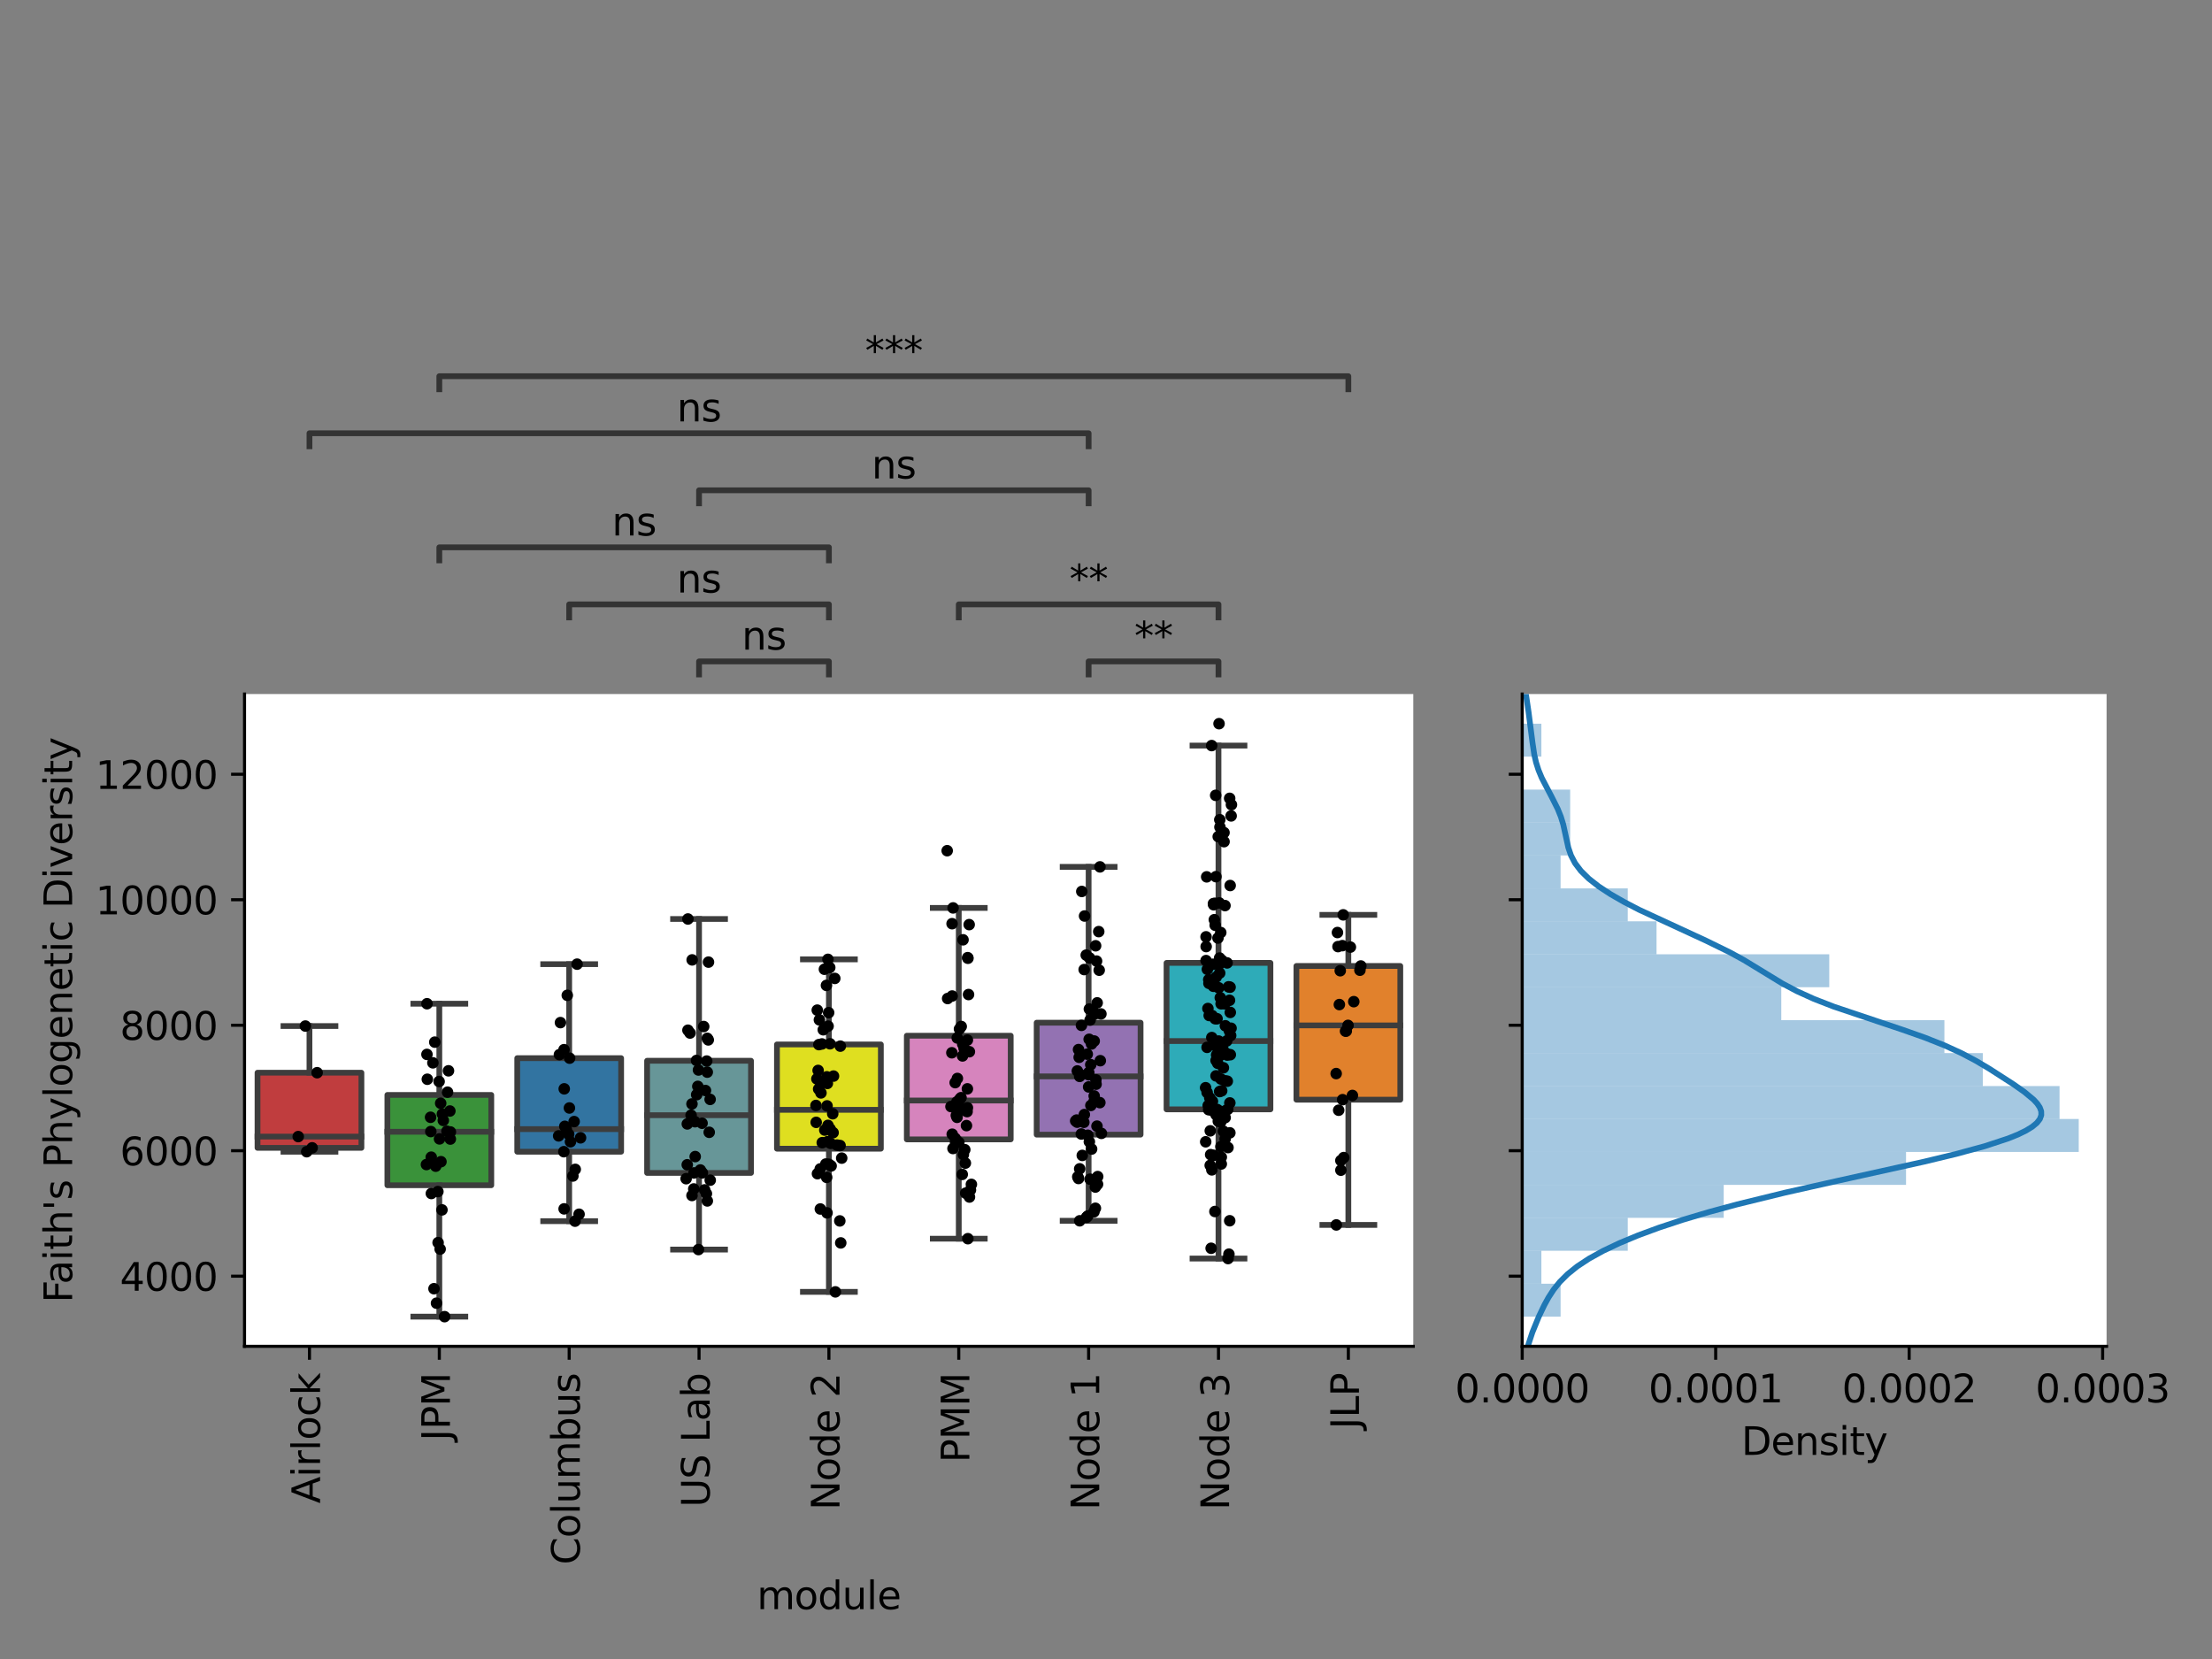 <?xml version="1.0" encoding="utf-8" standalone="no"?>
<!DOCTYPE svg PUBLIC "-//W3C//DTD SVG 1.1//EN"
  "http://www.w3.org/Graphics/SVG/1.1/DTD/svg11.dtd">
<svg height="432pt" version="1.1" viewBox="0 0 576 432" width="576pt" xmlns="http://www.w3.org/2000/svg" xmlns:xlink="http://www.w3.org/1999/xlink">
 <rect x="0" y="0" width="576" height="432" fill="#808080" stroke="none"/>
 <defs>
  <style type="text/css">*{stroke-linecap:butt;stroke-linejoin:round;}</style>
 </defs>
 <g id="figure_1">
  <g id="patch_1">
   <path d="M 0 432 
L 576 432 
L 576 0 
L 0 0 
z
" style="fill:none;"/>
  </g>
  <g id="axes_1">
   <g id="patch_2">
    <path d="M 63.675 350.575 
L 368.016 350.575 
L 368.016 180.724 
L 63.675 180.724 
z
" style="fill:#ffffff;"/>
   </g>
   <g id="patch_3">
    <path clip-path="url(#p6018c5ff32)" d="M 67.057 298.897 
L 94.109 298.897 
L 94.109 279.33 
L 67.057 279.33 
L 67.057 298.897 
z
" style="fill:#c03d3e;stroke:#3d3d3d;stroke-linejoin:miter;stroke-width:1.5;"/>
   </g>
   <g id="patch_4">
    <path clip-path="url(#p6018c5ff32)" d="M 100.872 308.633 
L 127.925 308.633 
L 127.925 285.121 
L 100.872 285.121 
L 100.872 308.633 
z
" style="fill:#3a923a;stroke:#3d3d3d;stroke-linejoin:miter;stroke-width:1.5;"/>
   </g>
   <g id="patch_5">
    <path clip-path="url(#p6018c5ff32)" d="M 134.688 299.9 
L 161.74 299.9 
L 161.74 275.542 
L 134.688 275.542 
L 134.688 299.9 
z
" style="fill:#3274a1;stroke:#3d3d3d;stroke-linejoin:miter;stroke-width:1.5;"/>
   </g>
   <g id="patch_6">
    <path clip-path="url(#p6018c5ff32)" d="M 168.503 305.423 
L 195.556 305.423 
L 195.556 276.22 
L 168.503 276.22 
L 168.503 305.423 
z
" style="fill:#679698;stroke:#3d3d3d;stroke-linejoin:miter;stroke-width:1.5;"/>
   </g>
   <g id="patch_7">
    <path clip-path="url(#p6018c5ff32)" d="M 202.319 299.117 
L 229.371 299.117 
L 229.371 271.971 
L 202.319 271.971 
L 202.319 299.117 
z
" style="fill:#dfdf20;stroke:#3d3d3d;stroke-linejoin:miter;stroke-width:1.5;"/>
   </g>
   <g id="patch_8">
    <path clip-path="url(#p6018c5ff32)" d="M 236.135 296.69 
L 263.187 296.69 
L 263.187 269.697 
L 236.135 269.697 
L 236.135 296.69 
z
" style="fill:#d684bd;stroke:#3d3d3d;stroke-linejoin:miter;stroke-width:1.5;"/>
   </g>
   <g id="patch_9">
    <path clip-path="url(#p6018c5ff32)" d="M 269.95 295.455 
L 297.003 295.455 
L 297.003 266.308 
L 269.95 266.308 
L 269.95 295.455 
z
" style="fill:#9372b2;stroke:#3d3d3d;stroke-linejoin:miter;stroke-width:1.5;"/>
   </g>
   <g id="patch_10">
    <path clip-path="url(#p6018c5ff32)" d="M 303.766 288.871 
L 330.818 288.871 
L 330.818 250.741 
L 303.766 250.741 
L 303.766 288.871 
z
" style="fill:#2eabb8;stroke:#3d3d3d;stroke-linejoin:miter;stroke-width:1.5;"/>
   </g>
   <g id="patch_11">
    <path clip-path="url(#p6018c5ff32)" d="M 337.581 286.352 
L 364.634 286.352 
L 364.634 251.539 
L 337.581 251.539 
L 337.581 286.352 
z
" style="fill:#e1812c;stroke:#3d3d3d;stroke-linejoin:miter;stroke-width:1.5;"/>
   </g>
   <g id="matplotlib.axis_1">
    <g id="xtick_1">
     <g id="line2d_1">
      <defs>
       <path d="M 0 0 
L 0 3.5 
" id="m5f38797e3f" style="stroke:#000000;stroke-width:0.8;"/>
      </defs>
      <g>
       <use style="stroke:#000000;stroke-width:0.8;" x="80.583" xlink:href="#m5f38797e3f" y="350.575"/>
      </g>
     </g>
     <g id="text_1">
      <!-- Airlock -->
      <g transform="translate(83.342 391.491)rotate(-90)scale(0.1 -0.1)">
       <defs>
        <path d="M 2188 4044 
L 1331 1722 
L 3047 1722 
L 2188 4044 
z
M 1831 4666 
L 2547 4666 
L 4325 0 
L 3669 0 
L 3244 1197 
L 1141 1197 
L 716 0 
L 50 0 
L 1831 4666 
z
" id="DejaVuSans-41" transform="scale(0.016)"/>
        <path d="M 603 3500 
L 1178 3500 
L 1178 0 
L 603 0 
L 603 3500 
z
M 603 4863 
L 1178 4863 
L 1178 4134 
L 603 4134 
L 603 4863 
z
" id="DejaVuSans-69" transform="scale(0.016)"/>
        <path d="M 2631 2963 
Q 2534 3019 2420 3045 
Q 2306 3072 2169 3072 
Q 1681 3072 1420 2755 
Q 1159 2438 1159 1844 
L 1159 0 
L 581 0 
L 581 3500 
L 1159 3500 
L 1159 2956 
Q 1341 3275 1631 3429 
Q 1922 3584 2338 3584 
Q 2397 3584 2469 3576 
Q 2541 3569 2628 3553 
L 2631 2963 
z
" id="DejaVuSans-72" transform="scale(0.016)"/>
        <path d="M 603 4863 
L 1178 4863 
L 1178 0 
L 603 0 
L 603 4863 
z
" id="DejaVuSans-6c" transform="scale(0.016)"/>
        <path d="M 1959 3097 
Q 1497 3097 1228 2736 
Q 959 2375 959 1747 
Q 959 1119 1226 758 
Q 1494 397 1959 397 
Q 2419 397 2687 759 
Q 2956 1122 2956 1747 
Q 2956 2369 2687 2733 
Q 2419 3097 1959 3097 
z
M 1959 3584 
Q 2709 3584 3137 3096 
Q 3566 2609 3566 1747 
Q 3566 888 3137 398 
Q 2709 -91 1959 -91 
Q 1206 -91 779 398 
Q 353 888 353 1747 
Q 353 2609 779 3096 
Q 1206 3584 1959 3584 
z
" id="DejaVuSans-6f" transform="scale(0.016)"/>
        <path d="M 3122 3366 
L 3122 2828 
Q 2878 2963 2633 3030 
Q 2388 3097 2138 3097 
Q 1578 3097 1268 2742 
Q 959 2388 959 1747 
Q 959 1106 1268 751 
Q 1578 397 2138 397 
Q 2388 397 2633 464 
Q 2878 531 3122 666 
L 3122 134 
Q 2881 22 2623 -34 
Q 2366 -91 2075 -91 
Q 1284 -91 818 406 
Q 353 903 353 1747 
Q 353 2603 823 3093 
Q 1294 3584 2113 3584 
Q 2378 3584 2631 3529 
Q 2884 3475 3122 3366 
z
" id="DejaVuSans-63" transform="scale(0.016)"/>
        <path d="M 581 4863 
L 1159 4863 
L 1159 1991 
L 2875 3500 
L 3609 3500 
L 1753 1863 
L 3688 0 
L 2938 0 
L 1159 1709 
L 1159 0 
L 581 0 
L 581 4863 
z
" id="DejaVuSans-6b" transform="scale(0.016)"/>
       </defs>
       <use xlink:href="#DejaVuSans-41"/>
       <use x="68.408" xlink:href="#DejaVuSans-69"/>
       <use x="96.191" xlink:href="#DejaVuSans-72"/>
       <use x="137.305" xlink:href="#DejaVuSans-6c"/>
       <use x="165.088" xlink:href="#DejaVuSans-6f"/>
       <use x="226.27" xlink:href="#DejaVuSans-63"/>
       <use x="281.25" xlink:href="#DejaVuSans-6b"/>
      </g>
     </g>
    </g>
    <g id="xtick_2">
     <g id="line2d_2">
      <g>
       <use style="stroke:#000000;stroke-width:0.8;" x="114.398" xlink:href="#m5f38797e3f" y="350.575"/>
      </g>
     </g>
     <g id="text_2">
      <!-- JPM -->
      <g transform="translate(117.158 375.183)rotate(-90)scale(0.1 -0.1)">
       <defs>
        <path d="M 628 4666 
L 1259 4666 
L 1259 325 
Q 1259 -519 939 -900 
Q 619 -1281 -91 -1281 
L -331 -1281 
L -331 -750 
L -134 -750 
Q 284 -750 456 -515 
Q 628 -281 628 325 
L 628 4666 
z
" id="DejaVuSans-4a" transform="scale(0.016)"/>
        <path d="M 1259 4147 
L 1259 2394 
L 2053 2394 
Q 2494 2394 2734 2622 
Q 2975 2850 2975 3272 
Q 2975 3691 2734 3919 
Q 2494 4147 2053 4147 
L 1259 4147 
z
M 628 4666 
L 2053 4666 
Q 2838 4666 3239 4311 
Q 3641 3956 3641 3272 
Q 3641 2581 3239 2228 
Q 2838 1875 2053 1875 
L 1259 1875 
L 1259 0 
L 628 0 
L 628 4666 
z
" id="DejaVuSans-50" transform="scale(0.016)"/>
        <path d="M 628 4666 
L 1569 4666 
L 2759 1491 
L 3956 4666 
L 4897 4666 
L 4897 0 
L 4281 0 
L 4281 4097 
L 3078 897 
L 2444 897 
L 1241 4097 
L 1241 0 
L 628 0 
L 628 4666 
z
" id="DejaVuSans-4d" transform="scale(0.016)"/>
       </defs>
       <use xlink:href="#DejaVuSans-4a"/>
       <use x="29.492" xlink:href="#DejaVuSans-50"/>
       <use x="89.795" xlink:href="#DejaVuSans-4d"/>
      </g>
     </g>
    </g>
    <g id="xtick_3">
     <g id="line2d_3">
      <g>
       <use style="stroke:#000000;stroke-width:0.8;" x="148.214" xlink:href="#m5f38797e3f" y="350.575"/>
      </g>
     </g>
     <g id="text_3">
      <!-- Columbus -->
      <g transform="translate(150.973 407.428)rotate(-90)scale(0.1 -0.1)">
       <defs>
        <path d="M 4122 4306 
L 4122 3641 
Q 3803 3938 3442 4084 
Q 3081 4231 2675 4231 
Q 1875 4231 1450 3742 
Q 1025 3253 1025 2328 
Q 1025 1406 1450 917 
Q 1875 428 2675 428 
Q 3081 428 3442 575 
Q 3803 722 4122 1019 
L 4122 359 
Q 3791 134 3420 21 
Q 3050 -91 2638 -91 
Q 1578 -91 968 557 
Q 359 1206 359 2328 
Q 359 3453 968 4101 
Q 1578 4750 2638 4750 
Q 3056 4750 3426 4639 
Q 3797 4528 4122 4306 
z
" id="DejaVuSans-43" transform="scale(0.016)"/>
        <path d="M 544 1381 
L 544 3500 
L 1119 3500 
L 1119 1403 
Q 1119 906 1312 657 
Q 1506 409 1894 409 
Q 2359 409 2629 706 
Q 2900 1003 2900 1516 
L 2900 3500 
L 3475 3500 
L 3475 0 
L 2900 0 
L 2900 538 
Q 2691 219 2414 64 
Q 2138 -91 1772 -91 
Q 1169 -91 856 284 
Q 544 659 544 1381 
z
M 1991 3584 
L 1991 3584 
z
" id="DejaVuSans-75" transform="scale(0.016)"/>
        <path d="M 3328 2828 
Q 3544 3216 3844 3400 
Q 4144 3584 4550 3584 
Q 5097 3584 5394 3201 
Q 5691 2819 5691 2113 
L 5691 0 
L 5113 0 
L 5113 2094 
Q 5113 2597 4934 2840 
Q 4756 3084 4391 3084 
Q 3944 3084 3684 2787 
Q 3425 2491 3425 1978 
L 3425 0 
L 2847 0 
L 2847 2094 
Q 2847 2600 2669 2842 
Q 2491 3084 2119 3084 
Q 1678 3084 1418 2786 
Q 1159 2488 1159 1978 
L 1159 0 
L 581 0 
L 581 3500 
L 1159 3500 
L 1159 2956 
Q 1356 3278 1631 3431 
Q 1906 3584 2284 3584 
Q 2666 3584 2933 3390 
Q 3200 3197 3328 2828 
z
" id="DejaVuSans-6d" transform="scale(0.016)"/>
        <path d="M 3116 1747 
Q 3116 2381 2855 2742 
Q 2594 3103 2138 3103 
Q 1681 3103 1420 2742 
Q 1159 2381 1159 1747 
Q 1159 1113 1420 752 
Q 1681 391 2138 391 
Q 2594 391 2855 752 
Q 3116 1113 3116 1747 
z
M 1159 2969 
Q 1341 3281 1617 3432 
Q 1894 3584 2278 3584 
Q 2916 3584 3314 3078 
Q 3713 2572 3713 1747 
Q 3713 922 3314 415 
Q 2916 -91 2278 -91 
Q 1894 -91 1617 61 
Q 1341 213 1159 525 
L 1159 0 
L 581 0 
L 581 4863 
L 1159 4863 
L 1159 2969 
z
" id="DejaVuSans-62" transform="scale(0.016)"/>
        <path d="M 2834 3397 
L 2834 2853 
Q 2591 2978 2328 3040 
Q 2066 3103 1784 3103 
Q 1356 3103 1142 2972 
Q 928 2841 928 2578 
Q 928 2378 1081 2264 
Q 1234 2150 1697 2047 
L 1894 2003 
Q 2506 1872 2764 1633 
Q 3022 1394 3022 966 
Q 3022 478 2636 193 
Q 2250 -91 1575 -91 
Q 1294 -91 989 -36 
Q 684 19 347 128 
L 347 722 
Q 666 556 975 473 
Q 1284 391 1588 391 
Q 1994 391 2212 530 
Q 2431 669 2431 922 
Q 2431 1156 2273 1281 
Q 2116 1406 1581 1522 
L 1381 1569 
Q 847 1681 609 1914 
Q 372 2147 372 2553 
Q 372 3047 722 3315 
Q 1072 3584 1716 3584 
Q 2034 3584 2315 3537 
Q 2597 3491 2834 3397 
z
" id="DejaVuSans-73" transform="scale(0.016)"/>
       </defs>
       <use xlink:href="#DejaVuSans-43"/>
       <use x="69.824" xlink:href="#DejaVuSans-6f"/>
       <use x="131.006" xlink:href="#DejaVuSans-6c"/>
       <use x="158.789" xlink:href="#DejaVuSans-75"/>
       <use x="222.168" xlink:href="#DejaVuSans-6d"/>
       <use x="319.58" xlink:href="#DejaVuSans-62"/>
       <use x="383.057" xlink:href="#DejaVuSans-75"/>
       <use x="446.436" xlink:href="#DejaVuSans-73"/>
      </g>
     </g>
    </g>
    <g id="xtick_4">
     <g id="line2d_4">
      <g>
       <use style="stroke:#000000;stroke-width:0.8;" x="182.03" xlink:href="#m5f38797e3f" y="350.575"/>
      </g>
     </g>
     <g id="text_4">
      <!-- US Lab -->
      <g transform="translate(184.789 392.469)rotate(-90)scale(0.1 -0.1)">
       <defs>
        <path d="M 556 4666 
L 1191 4666 
L 1191 1831 
Q 1191 1081 1462 751 
Q 1734 422 2344 422 
Q 2950 422 3222 751 
Q 3494 1081 3494 1831 
L 3494 4666 
L 4128 4666 
L 4128 1753 
Q 4128 841 3676 375 
Q 3225 -91 2344 -91 
Q 1459 -91 1007 375 
Q 556 841 556 1753 
L 556 4666 
z
" id="DejaVuSans-55" transform="scale(0.016)"/>
        <path d="M 3425 4513 
L 3425 3897 
Q 3066 4069 2747 4153 
Q 2428 4238 2131 4238 
Q 1616 4238 1336 4038 
Q 1056 3838 1056 3469 
Q 1056 3159 1242 3001 
Q 1428 2844 1947 2747 
L 2328 2669 
Q 3034 2534 3370 2195 
Q 3706 1856 3706 1288 
Q 3706 609 3251 259 
Q 2797 -91 1919 -91 
Q 1588 -91 1214 -16 
Q 841 59 441 206 
L 441 856 
Q 825 641 1194 531 
Q 1563 422 1919 422 
Q 2459 422 2753 634 
Q 3047 847 3047 1241 
Q 3047 1584 2836 1778 
Q 2625 1972 2144 2069 
L 1759 2144 
Q 1053 2284 737 2584 
Q 422 2884 422 3419 
Q 422 4038 858 4394 
Q 1294 4750 2059 4750 
Q 2388 4750 2728 4690 
Q 3069 4631 3425 4513 
z
" id="DejaVuSans-53" transform="scale(0.016)"/>
        <path id="DejaVuSans-20" transform="scale(0.016)"/>
        <path d="M 628 4666 
L 1259 4666 
L 1259 531 
L 3531 531 
L 3531 0 
L 628 0 
L 628 4666 
z
" id="DejaVuSans-4c" transform="scale(0.016)"/>
        <path d="M 2194 1759 
Q 1497 1759 1228 1600 
Q 959 1441 959 1056 
Q 959 750 1161 570 
Q 1363 391 1709 391 
Q 2188 391 2477 730 
Q 2766 1069 2766 1631 
L 2766 1759 
L 2194 1759 
z
M 3341 1997 
L 3341 0 
L 2766 0 
L 2766 531 
Q 2569 213 2275 61 
Q 1981 -91 1556 -91 
Q 1019 -91 701 211 
Q 384 513 384 1019 
Q 384 1609 779 1909 
Q 1175 2209 1959 2209 
L 2766 2209 
L 2766 2266 
Q 2766 2663 2505 2880 
Q 2244 3097 1772 3097 
Q 1472 3097 1187 3025 
Q 903 2953 641 2809 
L 641 3341 
Q 956 3463 1253 3523 
Q 1550 3584 1831 3584 
Q 2591 3584 2966 3190 
Q 3341 2797 3341 1997 
z
" id="DejaVuSans-61" transform="scale(0.016)"/>
       </defs>
       <use xlink:href="#DejaVuSans-55"/>
       <use x="73.193" xlink:href="#DejaVuSans-53"/>
       <use x="136.67" xlink:href="#DejaVuSans-20"/>
       <use x="168.457" xlink:href="#DejaVuSans-4c"/>
       <use x="224.17" xlink:href="#DejaVuSans-61"/>
       <use x="285.449" xlink:href="#DejaVuSans-62"/>
      </g>
     </g>
    </g>
    <g id="xtick_5">
     <g id="line2d_5">
      <g>
       <use style="stroke:#000000;stroke-width:0.8;" x="215.845" xlink:href="#m5f38797e3f" y="350.575"/>
      </g>
     </g>
     <g id="text_5">
      <!-- Node 2 -->
      <g transform="translate(218.605 393.217)rotate(-90)scale(0.1 -0.1)">
       <defs>
        <path d="M 628 4666 
L 1478 4666 
L 3547 763 
L 3547 4666 
L 4159 4666 
L 4159 0 
L 3309 0 
L 1241 3903 
L 1241 0 
L 628 0 
L 628 4666 
z
" id="DejaVuSans-4e" transform="scale(0.016)"/>
        <path d="M 2906 2969 
L 2906 4863 
L 3481 4863 
L 3481 0 
L 2906 0 
L 2906 525 
Q 2725 213 2448 61 
Q 2172 -91 1784 -91 
Q 1150 -91 751 415 
Q 353 922 353 1747 
Q 353 2572 751 3078 
Q 1150 3584 1784 3584 
Q 2172 3584 2448 3432 
Q 2725 3281 2906 2969 
z
M 947 1747 
Q 947 1113 1208 752 
Q 1469 391 1925 391 
Q 2381 391 2643 752 
Q 2906 1113 2906 1747 
Q 2906 2381 2643 2742 
Q 2381 3103 1925 3103 
Q 1469 3103 1208 2742 
Q 947 2381 947 1747 
z
" id="DejaVuSans-64" transform="scale(0.016)"/>
        <path d="M 3597 1894 
L 3597 1613 
L 953 1613 
Q 991 1019 1311 708 
Q 1631 397 2203 397 
Q 2534 397 2845 478 
Q 3156 559 3463 722 
L 3463 178 
Q 3153 47 2828 -22 
Q 2503 -91 2169 -91 
Q 1331 -91 842 396 
Q 353 884 353 1716 
Q 353 2575 817 3079 
Q 1281 3584 2069 3584 
Q 2775 3584 3186 3129 
Q 3597 2675 3597 1894 
z
M 3022 2063 
Q 3016 2534 2758 2815 
Q 2500 3097 2075 3097 
Q 1594 3097 1305 2825 
Q 1016 2553 972 2059 
L 3022 2063 
z
" id="DejaVuSans-65" transform="scale(0.016)"/>
        <path d="M 1228 531 
L 3431 531 
L 3431 0 
L 469 0 
L 469 531 
Q 828 903 1448 1529 
Q 2069 2156 2228 2338 
Q 2531 2678 2651 2914 
Q 2772 3150 2772 3378 
Q 2772 3750 2511 3984 
Q 2250 4219 1831 4219 
Q 1534 4219 1204 4116 
Q 875 4013 500 3803 
L 500 4441 
Q 881 4594 1212 4672 
Q 1544 4750 1819 4750 
Q 2544 4750 2975 4387 
Q 3406 4025 3406 3419 
Q 3406 3131 3298 2873 
Q 3191 2616 2906 2266 
Q 2828 2175 2409 1742 
Q 1991 1309 1228 531 
z
" id="DejaVuSans-32" transform="scale(0.016)"/>
       </defs>
       <use xlink:href="#DejaVuSans-4e"/>
       <use x="74.805" xlink:href="#DejaVuSans-6f"/>
       <use x="135.986" xlink:href="#DejaVuSans-64"/>
       <use x="199.463" xlink:href="#DejaVuSans-65"/>
       <use x="260.986" xlink:href="#DejaVuSans-20"/>
       <use x="292.773" xlink:href="#DejaVuSans-32"/>
      </g>
     </g>
    </g>
    <g id="xtick_6">
     <g id="line2d_6">
      <g>
       <use style="stroke:#000000;stroke-width:0.8;" x="249.661" xlink:href="#m5f38797e3f" y="350.575"/>
      </g>
     </g>
     <g id="text_6">
      <!-- PMM -->
      <g transform="translate(252.42 380.861)rotate(-90)scale(0.1 -0.1)">
       <use xlink:href="#DejaVuSans-50"/>
       <use x="60.303" xlink:href="#DejaVuSans-4d"/>
       <use x="146.582" xlink:href="#DejaVuSans-4d"/>
      </g>
     </g>
    </g>
    <g id="xtick_7">
     <g id="line2d_7">
      <g>
       <use style="stroke:#000000;stroke-width:0.8;" x="283.476" xlink:href="#m5f38797e3f" y="350.575"/>
      </g>
     </g>
     <g id="text_7">
      <!-- Node 1 -->
      <g transform="translate(286.236 393.217)rotate(-90)scale(0.1 -0.1)">
       <defs>
        <path d="M 794 531 
L 1825 531 
L 1825 4091 
L 703 3866 
L 703 4441 
L 1819 4666 
L 2450 4666 
L 2450 531 
L 3481 531 
L 3481 0 
L 794 0 
L 794 531 
z
" id="DejaVuSans-31" transform="scale(0.016)"/>
       </defs>
       <use xlink:href="#DejaVuSans-4e"/>
       <use x="74.805" xlink:href="#DejaVuSans-6f"/>
       <use x="135.986" xlink:href="#DejaVuSans-64"/>
       <use x="199.463" xlink:href="#DejaVuSans-65"/>
       <use x="260.986" xlink:href="#DejaVuSans-20"/>
       <use x="292.773" xlink:href="#DejaVuSans-31"/>
      </g>
     </g>
    </g>
    <g id="xtick_8">
     <g id="line2d_8">
      <g>
       <use style="stroke:#000000;stroke-width:0.8;" x="317.292" xlink:href="#m5f38797e3f" y="350.575"/>
      </g>
     </g>
     <g id="text_8">
      <!-- Node 3 -->
      <g transform="translate(320.051 393.217)rotate(-90)scale(0.1 -0.1)">
       <defs>
        <path d="M 2597 2516 
Q 3050 2419 3304 2112 
Q 3559 1806 3559 1356 
Q 3559 666 3084 287 
Q 2609 -91 1734 -91 
Q 1441 -91 1130 -33 
Q 819 25 488 141 
L 488 750 
Q 750 597 1062 519 
Q 1375 441 1716 441 
Q 2309 441 2620 675 
Q 2931 909 2931 1356 
Q 2931 1769 2642 2001 
Q 2353 2234 1838 2234 
L 1294 2234 
L 1294 2753 
L 1863 2753 
Q 2328 2753 2575 2939 
Q 2822 3125 2822 3475 
Q 2822 3834 2567 4026 
Q 2313 4219 1838 4219 
Q 1578 4219 1281 4162 
Q 984 4106 628 3988 
L 628 4550 
Q 988 4650 1302 4700 
Q 1616 4750 1894 4750 
Q 2613 4750 3031 4423 
Q 3450 4097 3450 3541 
Q 3450 3153 3228 2886 
Q 3006 2619 2597 2516 
z
" id="DejaVuSans-33" transform="scale(0.016)"/>
       </defs>
       <use xlink:href="#DejaVuSans-4e"/>
       <use x="74.805" xlink:href="#DejaVuSans-6f"/>
       <use x="135.986" xlink:href="#DejaVuSans-64"/>
       <use x="199.463" xlink:href="#DejaVuSans-65"/>
       <use x="260.986" xlink:href="#DejaVuSans-20"/>
       <use x="292.773" xlink:href="#DejaVuSans-33"/>
      </g>
     </g>
    </g>
    <g id="xtick_9">
     <g id="line2d_9">
      <g>
       <use style="stroke:#000000;stroke-width:0.8;" x="351.108" xlink:href="#m5f38797e3f" y="350.575"/>
      </g>
     </g>
     <g id="text_9">
      <!-- JLP -->
      <g transform="translate(353.867 372.127)rotate(-90)scale(0.1 -0.1)">
       <use xlink:href="#DejaVuSans-4a"/>
       <use x="29.492" xlink:href="#DejaVuSans-4c"/>
       <use x="85.205" xlink:href="#DejaVuSans-50"/>
      </g>
     </g>
    </g>
    <g id="text_10">
     <!-- module -->
     <g transform="translate(197.107 419.027)scale(0.1 -0.1)">
      <use xlink:href="#DejaVuSans-6d"/>
      <use x="97.412" xlink:href="#DejaVuSans-6f"/>
      <use x="158.594" xlink:href="#DejaVuSans-64"/>
      <use x="222.07" xlink:href="#DejaVuSans-75"/>
      <use x="285.449" xlink:href="#DejaVuSans-6c"/>
      <use x="313.232" xlink:href="#DejaVuSans-65"/>
     </g>
    </g>
   </g>
   <g id="matplotlib.axis_2">
    <g id="ytick_1">
     <g id="line2d_10">
      <defs>
       <path d="M 0 0 
L -3.5 0 
" id="mf873d1167f" style="stroke:#000000;stroke-width:0.8;"/>
      </defs>
      <g>
       <use style="stroke:#000000;stroke-width:0.8;" x="63.675" xlink:href="#mf873d1167f" y="332.315"/>
      </g>
     </g>
     <g id="text_11">
      <!-- 4000 -->
      <g transform="translate(31.225 336.114)scale(0.1 -0.1)">
       <defs>
        <path d="M 2419 4116 
L 825 1625 
L 2419 1625 
L 2419 4116 
z
M 2253 4666 
L 3047 4666 
L 3047 1625 
L 3713 1625 
L 3713 1100 
L 3047 1100 
L 3047 0 
L 2419 0 
L 2419 1100 
L 313 1100 
L 313 1709 
L 2253 4666 
z
" id="DejaVuSans-34" transform="scale(0.016)"/>
        <path d="M 2034 4250 
Q 1547 4250 1301 3770 
Q 1056 3291 1056 2328 
Q 1056 1369 1301 889 
Q 1547 409 2034 409 
Q 2525 409 2770 889 
Q 3016 1369 3016 2328 
Q 3016 3291 2770 3770 
Q 2525 4250 2034 4250 
z
M 2034 4750 
Q 2819 4750 3233 4129 
Q 3647 3509 3647 2328 
Q 3647 1150 3233 529 
Q 2819 -91 2034 -91 
Q 1250 -91 836 529 
Q 422 1150 422 2328 
Q 422 3509 836 4129 
Q 1250 4750 2034 4750 
z
" id="DejaVuSans-30" transform="scale(0.016)"/>
       </defs>
       <use xlink:href="#DejaVuSans-34"/>
       <use x="63.623" xlink:href="#DejaVuSans-30"/>
       <use x="127.246" xlink:href="#DejaVuSans-30"/>
       <use x="190.869" xlink:href="#DejaVuSans-30"/>
      </g>
     </g>
    </g>
    <g id="ytick_2">
     <g id="line2d_11">
      <g>
       <use style="stroke:#000000;stroke-width:0.8;" x="63.675" xlink:href="#mf873d1167f" y="299.641"/>
      </g>
     </g>
     <g id="text_12">
      <!-- 6000 -->
      <g transform="translate(31.225 303.44)scale(0.1 -0.1)">
       <defs>
        <path d="M 2113 2584 
Q 1688 2584 1439 2293 
Q 1191 2003 1191 1497 
Q 1191 994 1439 701 
Q 1688 409 2113 409 
Q 2538 409 2786 701 
Q 3034 994 3034 1497 
Q 3034 2003 2786 2293 
Q 2538 2584 2113 2584 
z
M 3366 4563 
L 3366 3988 
Q 3128 4100 2886 4159 
Q 2644 4219 2406 4219 
Q 1781 4219 1451 3797 
Q 1122 3375 1075 2522 
Q 1259 2794 1537 2939 
Q 1816 3084 2150 3084 
Q 2853 3084 3261 2657 
Q 3669 2231 3669 1497 
Q 3669 778 3244 343 
Q 2819 -91 2113 -91 
Q 1303 -91 875 529 
Q 447 1150 447 2328 
Q 447 3434 972 4092 
Q 1497 4750 2381 4750 
Q 2619 4750 2861 4703 
Q 3103 4656 3366 4563 
z
" id="DejaVuSans-36" transform="scale(0.016)"/>
       </defs>
       <use xlink:href="#DejaVuSans-36"/>
       <use x="63.623" xlink:href="#DejaVuSans-30"/>
       <use x="127.246" xlink:href="#DejaVuSans-30"/>
       <use x="190.869" xlink:href="#DejaVuSans-30"/>
      </g>
     </g>
    </g>
    <g id="ytick_3">
     <g id="line2d_12">
      <g>
       <use style="stroke:#000000;stroke-width:0.8;" x="63.675" xlink:href="#mf873d1167f" y="266.967"/>
      </g>
     </g>
     <g id="text_13">
      <!-- 8000 -->
      <g transform="translate(31.225 270.766)scale(0.1 -0.1)">
       <defs>
        <path d="M 2034 2216 
Q 1584 2216 1326 1975 
Q 1069 1734 1069 1313 
Q 1069 891 1326 650 
Q 1584 409 2034 409 
Q 2484 409 2743 651 
Q 3003 894 3003 1313 
Q 3003 1734 2745 1975 
Q 2488 2216 2034 2216 
z
M 1403 2484 
Q 997 2584 770 2862 
Q 544 3141 544 3541 
Q 544 4100 942 4425 
Q 1341 4750 2034 4750 
Q 2731 4750 3128 4425 
Q 3525 4100 3525 3541 
Q 3525 3141 3298 2862 
Q 3072 2584 2669 2484 
Q 3125 2378 3379 2068 
Q 3634 1759 3634 1313 
Q 3634 634 3220 271 
Q 2806 -91 2034 -91 
Q 1263 -91 848 271 
Q 434 634 434 1313 
Q 434 1759 690 2068 
Q 947 2378 1403 2484 
z
M 1172 3481 
Q 1172 3119 1398 2916 
Q 1625 2713 2034 2713 
Q 2441 2713 2670 2916 
Q 2900 3119 2900 3481 
Q 2900 3844 2670 4047 
Q 2441 4250 2034 4250 
Q 1625 4250 1398 4047 
Q 1172 3844 1172 3481 
z
" id="DejaVuSans-38" transform="scale(0.016)"/>
       </defs>
       <use xlink:href="#DejaVuSans-38"/>
       <use x="63.623" xlink:href="#DejaVuSans-30"/>
       <use x="127.246" xlink:href="#DejaVuSans-30"/>
       <use x="190.869" xlink:href="#DejaVuSans-30"/>
      </g>
     </g>
    </g>
    <g id="ytick_4">
     <g id="line2d_13">
      <g>
       <use style="stroke:#000000;stroke-width:0.8;" x="63.675" xlink:href="#mf873d1167f" y="234.293"/>
      </g>
     </g>
     <g id="text_14">
      <!-- 10000 -->
      <g transform="translate(24.863 238.092)scale(0.1 -0.1)">
       <use xlink:href="#DejaVuSans-31"/>
       <use x="63.623" xlink:href="#DejaVuSans-30"/>
       <use x="127.246" xlink:href="#DejaVuSans-30"/>
       <use x="190.869" xlink:href="#DejaVuSans-30"/>
       <use x="254.492" xlink:href="#DejaVuSans-30"/>
      </g>
     </g>
    </g>
    <g id="ytick_5">
     <g id="line2d_14">
      <g>
       <use style="stroke:#000000;stroke-width:0.8;" x="63.675" xlink:href="#mf873d1167f" y="201.619"/>
      </g>
     </g>
     <g id="text_15">
      <!-- 12000 -->
      <g transform="translate(24.863 205.418)scale(0.1 -0.1)">
       <use xlink:href="#DejaVuSans-31"/>
       <use x="63.623" xlink:href="#DejaVuSans-32"/>
       <use x="127.246" xlink:href="#DejaVuSans-30"/>
       <use x="190.869" xlink:href="#DejaVuSans-30"/>
       <use x="254.492" xlink:href="#DejaVuSans-30"/>
      </g>
     </g>
    </g>
    <g id="text_16">
     <!-- Faith's Phylogenetic Diversity -->
     <g transform="translate(18.783 339.238)rotate(-90)scale(0.1 -0.1)">
      <defs>
       <path d="M 628 4666 
L 3309 4666 
L 3309 4134 
L 1259 4134 
L 1259 2759 
L 3109 2759 
L 3109 2228 
L 1259 2228 
L 1259 0 
L 628 0 
L 628 4666 
z
" id="DejaVuSans-46" transform="scale(0.016)"/>
       <path d="M 1172 4494 
L 1172 3500 
L 2356 3500 
L 2356 3053 
L 1172 3053 
L 1172 1153 
Q 1172 725 1289 603 
Q 1406 481 1766 481 
L 2356 481 
L 2356 0 
L 1766 0 
Q 1100 0 847 248 
Q 594 497 594 1153 
L 594 3053 
L 172 3053 
L 172 3500 
L 594 3500 
L 594 4494 
L 1172 4494 
z
" id="DejaVuSans-74" transform="scale(0.016)"/>
       <path d="M 3513 2113 
L 3513 0 
L 2938 0 
L 2938 2094 
Q 2938 2591 2744 2837 
Q 2550 3084 2163 3084 
Q 1697 3084 1428 2787 
Q 1159 2491 1159 1978 
L 1159 0 
L 581 0 
L 581 4863 
L 1159 4863 
L 1159 2956 
Q 1366 3272 1645 3428 
Q 1925 3584 2291 3584 
Q 2894 3584 3203 3211 
Q 3513 2838 3513 2113 
z
" id="DejaVuSans-68" transform="scale(0.016)"/>
       <path d="M 1147 4666 
L 1147 2931 
L 616 2931 
L 616 4666 
L 1147 4666 
z
" id="DejaVuSans-27" transform="scale(0.016)"/>
       <path d="M 2059 -325 
Q 1816 -950 1584 -1140 
Q 1353 -1331 966 -1331 
L 506 -1331 
L 506 -850 
L 844 -850 
Q 1081 -850 1212 -737 
Q 1344 -625 1503 -206 
L 1606 56 
L 191 3500 
L 800 3500 
L 1894 763 
L 2988 3500 
L 3597 3500 
L 2059 -325 
z
" id="DejaVuSans-79" transform="scale(0.016)"/>
       <path d="M 2906 1791 
Q 2906 2416 2648 2759 
Q 2391 3103 1925 3103 
Q 1463 3103 1205 2759 
Q 947 2416 947 1791 
Q 947 1169 1205 825 
Q 1463 481 1925 481 
Q 2391 481 2648 825 
Q 2906 1169 2906 1791 
z
M 3481 434 
Q 3481 -459 3084 -895 
Q 2688 -1331 1869 -1331 
Q 1566 -1331 1297 -1286 
Q 1028 -1241 775 -1147 
L 775 -588 
Q 1028 -725 1275 -790 
Q 1522 -856 1778 -856 
Q 2344 -856 2625 -561 
Q 2906 -266 2906 331 
L 2906 616 
Q 2728 306 2450 153 
Q 2172 0 1784 0 
Q 1141 0 747 490 
Q 353 981 353 1791 
Q 353 2603 747 3093 
Q 1141 3584 1784 3584 
Q 2172 3584 2450 3431 
Q 2728 3278 2906 2969 
L 2906 3500 
L 3481 3500 
L 3481 434 
z
" id="DejaVuSans-67" transform="scale(0.016)"/>
       <path d="M 3513 2113 
L 3513 0 
L 2938 0 
L 2938 2094 
Q 2938 2591 2744 2837 
Q 2550 3084 2163 3084 
Q 1697 3084 1428 2787 
Q 1159 2491 1159 1978 
L 1159 0 
L 581 0 
L 581 3500 
L 1159 3500 
L 1159 2956 
Q 1366 3272 1645 3428 
Q 1925 3584 2291 3584 
Q 2894 3584 3203 3211 
Q 3513 2838 3513 2113 
z
" id="DejaVuSans-6e" transform="scale(0.016)"/>
       <path d="M 1259 4147 
L 1259 519 
L 2022 519 
Q 2988 519 3436 956 
Q 3884 1394 3884 2338 
Q 3884 3275 3436 3711 
Q 2988 4147 2022 4147 
L 1259 4147 
z
M 628 4666 
L 1925 4666 
Q 3281 4666 3915 4102 
Q 4550 3538 4550 2338 
Q 4550 1131 3912 565 
Q 3275 0 1925 0 
L 628 0 
L 628 4666 
z
" id="DejaVuSans-44" transform="scale(0.016)"/>
       <path d="M 191 3500 
L 800 3500 
L 1894 563 
L 2988 3500 
L 3597 3500 
L 2284 0 
L 1503 0 
L 191 3500 
z
" id="DejaVuSans-76" transform="scale(0.016)"/>
      </defs>
      <use xlink:href="#DejaVuSans-46"/>
      <use x="48.395" xlink:href="#DejaVuSans-61"/>
      <use x="109.674" xlink:href="#DejaVuSans-69"/>
      <use x="137.457" xlink:href="#DejaVuSans-74"/>
      <use x="176.666" xlink:href="#DejaVuSans-68"/>
      <use x="240.045" xlink:href="#DejaVuSans-27"/>
      <use x="267.535" xlink:href="#DejaVuSans-73"/>
      <use x="319.635" xlink:href="#DejaVuSans-20"/>
      <use x="351.422" xlink:href="#DejaVuSans-50"/>
      <use x="411.725" xlink:href="#DejaVuSans-68"/>
      <use x="475.104" xlink:href="#DejaVuSans-79"/>
      <use x="534.283" xlink:href="#DejaVuSans-6c"/>
      <use x="562.066" xlink:href="#DejaVuSans-6f"/>
      <use x="623.248" xlink:href="#DejaVuSans-67"/>
      <use x="686.725" xlink:href="#DejaVuSans-65"/>
      <use x="748.248" xlink:href="#DejaVuSans-6e"/>
      <use x="811.627" xlink:href="#DejaVuSans-65"/>
      <use x="873.15" xlink:href="#DejaVuSans-74"/>
      <use x="912.359" xlink:href="#DejaVuSans-69"/>
      <use x="940.143" xlink:href="#DejaVuSans-63"/>
      <use x="995.123" xlink:href="#DejaVuSans-20"/>
      <use x="1026.91" xlink:href="#DejaVuSans-44"/>
      <use x="1103.912" xlink:href="#DejaVuSans-69"/>
      <use x="1131.695" xlink:href="#DejaVuSans-76"/>
      <use x="1190.875" xlink:href="#DejaVuSans-65"/>
      <use x="1252.398" xlink:href="#DejaVuSans-72"/>
      <use x="1293.512" xlink:href="#DejaVuSans-73"/>
      <use x="1345.611" xlink:href="#DejaVuSans-69"/>
      <use x="1373.395" xlink:href="#DejaVuSans-74"/>
      <use x="1412.604" xlink:href="#DejaVuSans-79"/>
     </g>
    </g>
   </g>
   <g id="line2d_15">
    <path clip-path="url(#p6018c5ff32)" d="M 80.583 298.897 
L 80.583 299.901 
" style="fill:none;stroke:#3d3d3d;stroke-linecap:square;stroke-width:1.5;"/>
   </g>
   <g id="line2d_16">
    <path clip-path="url(#p6018c5ff32)" d="M 80.583 279.33 
L 80.583 267.182 
" style="fill:none;stroke:#3d3d3d;stroke-linecap:square;stroke-width:1.5;"/>
   </g>
   <g id="line2d_17">
    <path clip-path="url(#p6018c5ff32)" d="M 73.82 299.901 
L 87.346 299.901 
" style="fill:none;stroke:#3d3d3d;stroke-linecap:square;stroke-width:1.5;"/>
   </g>
   <g id="line2d_18">
    <path clip-path="url(#p6018c5ff32)" d="M 73.82 267.182 
L 87.346 267.182 
" style="fill:none;stroke:#3d3d3d;stroke-linecap:square;stroke-width:1.5;"/>
   </g>
   <g id="line2d_19"/>
   <g id="line2d_20">
    <path clip-path="url(#p6018c5ff32)" d="M 114.398 308.633 
L 114.398 342.854 
" style="fill:none;stroke:#3d3d3d;stroke-linecap:square;stroke-width:1.5;"/>
   </g>
   <g id="line2d_21">
    <path clip-path="url(#p6018c5ff32)" d="M 114.398 285.121 
L 114.398 261.368 
" style="fill:none;stroke:#3d3d3d;stroke-linecap:square;stroke-width:1.5;"/>
   </g>
   <g id="line2d_22">
    <path clip-path="url(#p6018c5ff32)" d="M 107.635 342.854 
L 121.162 342.854 
" style="fill:none;stroke:#3d3d3d;stroke-linecap:square;stroke-width:1.5;"/>
   </g>
   <g id="line2d_23">
    <path clip-path="url(#p6018c5ff32)" d="M 107.635 261.368 
L 121.162 261.368 
" style="fill:none;stroke:#3d3d3d;stroke-linecap:square;stroke-width:1.5;"/>
   </g>
   <g id="line2d_24"/>
   <g id="line2d_25">
    <path clip-path="url(#p6018c5ff32)" d="M 148.214 299.9 
L 148.214 317.988 
" style="fill:none;stroke:#3d3d3d;stroke-linecap:square;stroke-width:1.5;"/>
   </g>
   <g id="line2d_26">
    <path clip-path="url(#p6018c5ff32)" d="M 148.214 275.542 
L 148.214 251.065 
" style="fill:none;stroke:#3d3d3d;stroke-linecap:square;stroke-width:1.5;"/>
   </g>
   <g id="line2d_27">
    <path clip-path="url(#p6018c5ff32)" d="M 141.451 317.988 
L 154.977 317.988 
" style="fill:none;stroke:#3d3d3d;stroke-linecap:square;stroke-width:1.5;"/>
   </g>
   <g id="line2d_28">
    <path clip-path="url(#p6018c5ff32)" d="M 141.451 251.065 
L 154.977 251.065 
" style="fill:none;stroke:#3d3d3d;stroke-linecap:square;stroke-width:1.5;"/>
   </g>
   <g id="line2d_29"/>
   <g id="line2d_30">
    <path clip-path="url(#p6018c5ff32)" d="M 182.03 305.423 
L 182.03 325.384 
" style="fill:none;stroke:#3d3d3d;stroke-linecap:square;stroke-width:1.5;"/>
   </g>
   <g id="line2d_31">
    <path clip-path="url(#p6018c5ff32)" d="M 182.03 276.22 
L 182.03 239.303 
" style="fill:none;stroke:#3d3d3d;stroke-linecap:square;stroke-width:1.5;"/>
   </g>
   <g id="line2d_32">
    <path clip-path="url(#p6018c5ff32)" d="M 175.267 325.384 
L 188.793 325.384 
" style="fill:none;stroke:#3d3d3d;stroke-linecap:square;stroke-width:1.5;"/>
   </g>
   <g id="line2d_33">
    <path clip-path="url(#p6018c5ff32)" d="M 175.267 239.303 
L 188.793 239.303 
" style="fill:none;stroke:#3d3d3d;stroke-linecap:square;stroke-width:1.5;"/>
   </g>
   <g id="line2d_34"/>
   <g id="line2d_35">
    <path clip-path="url(#p6018c5ff32)" d="M 215.845 299.117 
L 215.845 336.401 
" style="fill:none;stroke:#3d3d3d;stroke-linecap:square;stroke-width:1.5;"/>
   </g>
   <g id="line2d_36">
    <path clip-path="url(#p6018c5ff32)" d="M 215.845 271.971 
L 215.845 249.811 
" style="fill:none;stroke:#3d3d3d;stroke-linecap:square;stroke-width:1.5;"/>
   </g>
   <g id="line2d_37">
    <path clip-path="url(#p6018c5ff32)" d="M 209.082 336.401 
L 222.608 336.401 
" style="fill:none;stroke:#3d3d3d;stroke-linecap:square;stroke-width:1.5;"/>
   </g>
   <g id="line2d_38">
    <path clip-path="url(#p6018c5ff32)" d="M 209.082 249.811 
L 222.608 249.811 
" style="fill:none;stroke:#3d3d3d;stroke-linecap:square;stroke-width:1.5;"/>
   </g>
   <g id="line2d_39"/>
   <g id="line2d_40">
    <path clip-path="url(#p6018c5ff32)" d="M 249.661 296.69 
L 249.661 322.551 
" style="fill:none;stroke:#3d3d3d;stroke-linecap:square;stroke-width:1.5;"/>
   </g>
   <g id="line2d_41">
    <path clip-path="url(#p6018c5ff32)" d="M 249.661 269.697 
L 249.661 236.419 
" style="fill:none;stroke:#3d3d3d;stroke-linecap:square;stroke-width:1.5;"/>
   </g>
   <g id="line2d_42">
    <path clip-path="url(#p6018c5ff32)" d="M 242.898 322.551 
L 256.424 322.551 
" style="fill:none;stroke:#3d3d3d;stroke-linecap:square;stroke-width:1.5;"/>
   </g>
   <g id="line2d_43">
    <path clip-path="url(#p6018c5ff32)" d="M 242.898 236.419 
L 256.424 236.419 
" style="fill:none;stroke:#3d3d3d;stroke-linecap:square;stroke-width:1.5;"/>
   </g>
   <g id="line2d_44"/>
   <g id="line2d_45">
    <path clip-path="url(#p6018c5ff32)" d="M 283.476 295.455 
L 283.476 317.894 
" style="fill:none;stroke:#3d3d3d;stroke-linecap:square;stroke-width:1.5;"/>
   </g>
   <g id="line2d_46">
    <path clip-path="url(#p6018c5ff32)" d="M 283.476 266.308 
L 283.476 225.732 
" style="fill:none;stroke:#3d3d3d;stroke-linecap:square;stroke-width:1.5;"/>
   </g>
   <g id="line2d_47">
    <path clip-path="url(#p6018c5ff32)" d="M 276.713 317.894 
L 290.24 317.894 
" style="fill:none;stroke:#3d3d3d;stroke-linecap:square;stroke-width:1.5;"/>
   </g>
   <g id="line2d_48">
    <path clip-path="url(#p6018c5ff32)" d="M 276.713 225.732 
L 290.24 225.732 
" style="fill:none;stroke:#3d3d3d;stroke-linecap:square;stroke-width:1.5;"/>
   </g>
   <g id="line2d_49"/>
   <g id="line2d_50">
    <path clip-path="url(#p6018c5ff32)" d="M 317.292 288.871 
L 317.292 327.725 
" style="fill:none;stroke:#3d3d3d;stroke-linecap:square;stroke-width:1.5;"/>
   </g>
   <g id="line2d_51">
    <path clip-path="url(#p6018c5ff32)" d="M 317.292 250.741 
L 317.292 194.147 
" style="fill:none;stroke:#3d3d3d;stroke-linecap:square;stroke-width:1.5;"/>
   </g>
   <g id="line2d_52">
    <path clip-path="url(#p6018c5ff32)" d="M 310.529 327.725 
L 324.055 327.725 
" style="fill:none;stroke:#3d3d3d;stroke-linecap:square;stroke-width:1.5;"/>
   </g>
   <g id="line2d_53">
    <path clip-path="url(#p6018c5ff32)" d="M 310.529 194.147 
L 324.055 194.147 
" style="fill:none;stroke:#3d3d3d;stroke-linecap:square;stroke-width:1.5;"/>
   </g>
   <g id="line2d_54"/>
   <g id="line2d_55">
    <path clip-path="url(#p6018c5ff32)" d="M 351.108 286.352 
L 351.108 318.97 
" style="fill:none;stroke:#3d3d3d;stroke-linecap:square;stroke-width:1.5;"/>
   </g>
   <g id="line2d_56">
    <path clip-path="url(#p6018c5ff32)" d="M 351.108 251.539 
L 351.108 238.225 
" style="fill:none;stroke:#3d3d3d;stroke-linecap:square;stroke-width:1.5;"/>
   </g>
   <g id="line2d_57">
    <path clip-path="url(#p6018c5ff32)" d="M 344.345 318.97 
L 357.871 318.97 
" style="fill:none;stroke:#3d3d3d;stroke-linecap:square;stroke-width:1.5;"/>
   </g>
   <g id="line2d_58">
    <path clip-path="url(#p6018c5ff32)" d="M 344.345 238.225 
L 357.871 238.225 
" style="fill:none;stroke:#3d3d3d;stroke-linecap:square;stroke-width:1.5;"/>
   </g>
   <g id="line2d_59"/>
   <g id="line2d_60">
    <path d="M 182.03 175.628 
L 182.03 172.231 
L 215.845 172.231 
L 215.845 175.628 
" style="fill:none;stroke:#333333;stroke-linecap:square;stroke-width:1.5;"/>
   </g>
   <g id="line2d_61">
    <path d="M 283.476 175.628 
L 283.476 172.231 
L 317.292 172.231 
L 317.292 175.628 
" style="fill:none;stroke:#333333;stroke-linecap:square;stroke-width:1.5;"/>
   </g>
   <g id="line2d_62">
    <path d="M 249.661 160.775 
L 249.661 157.378 
L 317.292 157.378 
L 317.292 160.775 
" style="fill:none;stroke:#333333;stroke-linecap:square;stroke-width:1.5;"/>
   </g>
   <g id="line2d_63">
    <path d="M 148.214 160.775 
L 148.214 157.378 
L 215.845 157.378 
L 215.845 160.775 
" style="fill:none;stroke:#333333;stroke-linecap:square;stroke-width:1.5;"/>
   </g>
   <g id="line2d_64">
    <path d="M 114.398 145.921 
L 114.398 142.524 
L 215.845 142.524 
L 215.845 145.921 
" style="fill:none;stroke:#333333;stroke-linecap:square;stroke-width:1.5;"/>
   </g>
   <g id="line2d_65">
    <path d="M 182.03 131.067 
L 182.03 127.67 
L 283.476 127.67 
L 283.476 131.067 
" style="fill:none;stroke:#333333;stroke-linecap:square;stroke-width:1.5;"/>
   </g>
   <g id="line2d_66">
    <path d="M 80.583 116.214 
L 80.583 112.817 
L 283.476 112.817 
L 283.476 116.214 
" style="fill:none;stroke:#333333;stroke-linecap:square;stroke-width:1.5;"/>
   </g>
   <g id="line2d_67">
    <path d="M 114.398 101.36 
L 114.398 97.963 
L 351.108 97.963 
L 351.108 101.36 
" style="fill:none;stroke:#333333;stroke-linecap:square;stroke-width:1.5;"/>
   </g>
   <g id="line2d_68">
    <path clip-path="url(#p6018c5ff32)" d="M 67.057 295.966 
L 94.109 295.966 
" style="fill:none;stroke:#3d3d3d;stroke-linecap:square;stroke-width:1.5;"/>
   </g>
   <g id="line2d_69">
    <path clip-path="url(#p6018c5ff32)" d="M 100.872 294.709 
L 127.925 294.709 
" style="fill:none;stroke:#3d3d3d;stroke-linecap:square;stroke-width:1.5;"/>
   </g>
   <g id="line2d_70">
    <path clip-path="url(#p6018c5ff32)" d="M 134.688 294.017 
L 161.74 294.017 
" style="fill:none;stroke:#3d3d3d;stroke-linecap:square;stroke-width:1.5;"/>
   </g>
   <g id="line2d_71">
    <path clip-path="url(#p6018c5ff32)" d="M 168.503 290.397 
L 195.556 290.397 
" style="fill:none;stroke:#3d3d3d;stroke-linecap:square;stroke-width:1.5;"/>
   </g>
   <g id="line2d_72">
    <path clip-path="url(#p6018c5ff32)" d="M 202.319 288.995 
L 229.371 288.995 
" style="fill:none;stroke:#3d3d3d;stroke-linecap:square;stroke-width:1.5;"/>
   </g>
   <g id="line2d_73">
    <path clip-path="url(#p6018c5ff32)" d="M 236.135 286.567 
L 263.187 286.567 
" style="fill:none;stroke:#3d3d3d;stroke-linecap:square;stroke-width:1.5;"/>
   </g>
   <g id="line2d_74">
    <path clip-path="url(#p6018c5ff32)" d="M 269.95 280.292 
L 297.003 280.292 
" style="fill:none;stroke:#3d3d3d;stroke-linecap:square;stroke-width:1.5;"/>
   </g>
   <g id="line2d_75">
    <path clip-path="url(#p6018c5ff32)" d="M 303.766 271.089 
L 330.818 271.089 
" style="fill:none;stroke:#3d3d3d;stroke-linecap:square;stroke-width:1.5;"/>
   </g>
   <g id="line2d_76">
    <path clip-path="url(#p6018c5ff32)" d="M 337.581 267.008 
L 364.634 267.008 
" style="fill:none;stroke:#3d3d3d;stroke-linecap:square;stroke-width:1.5;"/>
   </g>
   <g id="patch_12">
    <path d="M 63.675 350.575 
L 63.675 180.724 
" style="fill:none;stroke:#000000;stroke-linecap:square;stroke-linejoin:miter;stroke-width:0.8;"/>
   </g>
   <g id="patch_13">
    <path d="M 63.675 350.575 
L 368.016 350.575 
" style="fill:none;stroke:#000000;stroke-linecap:square;stroke-linejoin:miter;stroke-width:0.8;"/>
   </g>
   <g id="PathCollection_1">
    <defs>
     <path d="M 0 1.5 
C 0.398 1.5 0.779 1.342 1.061 1.061 
C 1.342 0.779 1.5 0.398 1.5 -0 
C 1.5 -0.398 1.342 -0.779 1.061 -1.061 
C 0.779 -1.342 0.398 -1.5 0 -1.5 
C -0.398 -1.5 -0.779 -1.342 -1.061 -1.061 
C -1.342 -0.779 -1.5 -0.398 -1.5 0 
C -1.5 0.398 -1.342 0.779 -1.061 1.061 
C -0.779 1.342 -0.398 1.5 0 1.5 
z
" id="C0_0_9906b2f779"/>
    </defs>
    <g clip-path="url(#p6018c5ff32)">
     <use x="82.579" xlink:href="#C0_0_9906b2f779" y="279.33"/>
    </g>
    <g clip-path="url(#p6018c5ff32)">
     <use x="81.283" xlink:href="#C0_0_9906b2f779" y="298.897"/>
    </g>
    <g clip-path="url(#p6018c5ff32)">
     <use x="77.66" xlink:href="#C0_0_9906b2f779" y="295.966"/>
    </g>
    <g clip-path="url(#p6018c5ff32)">
     <use x="79.865" xlink:href="#C0_0_9906b2f779" y="299.901"/>
    </g>
    <g clip-path="url(#p6018c5ff32)">
     <use x="79.519" xlink:href="#C0_0_9906b2f779" y="267.182"/>
    </g>
   </g>
   <g id="PathCollection_2">
    <defs>
     <path d="M 0 1.5 
C 0.398 1.5 0.779 1.342 1.061 1.061 
C 1.342 0.779 1.5 0.398 1.5 -0 
C 1.5 -0.398 1.342 -0.779 1.061 -1.061 
C 0.779 -1.342 0.398 -1.5 0 -1.5 
C -0.398 -1.5 -0.779 -1.342 -1.061 -1.061 
C -1.342 -0.779 -1.5 -0.398 -1.5 0 
C -1.5 0.398 -1.342 0.779 -1.061 1.061 
C -0.779 1.342 -0.398 1.5 0 1.5 
z
" id="C1_0_b731675997"/>
    </defs>
    <g clip-path="url(#p6018c5ff32)">
     <use x="114.025" xlink:href="#C1_0_b731675997" y="310.288"/>
    </g>
    <g clip-path="url(#p6018c5ff32)">
     <use x="111.044" xlink:href="#C1_0_b731675997" y="303.245"/>
    </g>
    <g clip-path="url(#p6018c5ff32)">
     <use x="113.461" xlink:href="#C1_0_b731675997" y="303.668"/>
    </g>
    <g clip-path="url(#p6018c5ff32)">
     <use x="116.378" xlink:href="#C1_0_b731675997" y="294.573"/>
    </g>
    <g clip-path="url(#p6018c5ff32)">
     <use x="113.666" xlink:href="#C1_0_b731675997" y="339.347"/>
    </g>
    <g clip-path="url(#p6018c5ff32)">
     <use x="112.296" xlink:href="#C1_0_b731675997" y="301.329"/>
    </g>
    <g clip-path="url(#p6018c5ff32)">
     <use x="111.179" xlink:href="#C1_0_b731675997" y="274.566"/>
    </g>
    <g clip-path="url(#p6018c5ff32)">
     <use x="116.786" xlink:href="#C1_0_b731675997" y="278.836"/>
    </g>
    <g clip-path="url(#p6018c5ff32)">
     <use x="112.118" xlink:href="#C1_0_b731675997" y="290.937"/>
    </g>
    <g clip-path="url(#p6018c5ff32)">
     <use x="111.273" xlink:href="#C1_0_b731675997" y="281.034"/>
    </g>
    <g clip-path="url(#p6018c5ff32)">
     <use x="114.344" xlink:href="#C1_0_b731675997" y="281.623"/>
    </g>
    <g clip-path="url(#p6018c5ff32)">
     <use x="112.324" xlink:href="#C1_0_b731675997" y="310.789"/>
    </g>
    <g clip-path="url(#p6018c5ff32)">
     <use x="117.284" xlink:href="#C1_0_b731675997" y="294.763"/>
    </g>
    <g clip-path="url(#p6018c5ff32)">
     <use x="117.145" xlink:href="#C1_0_b731675997" y="289.307"/>
    </g>
    <g clip-path="url(#p6018c5ff32)">
     <use x="115.767" xlink:href="#C1_0_b731675997" y="342.854"/>
    </g>
    <g clip-path="url(#p6018c5ff32)">
     <use x="114.08" xlink:href="#C1_0_b731675997" y="323.577"/>
    </g>
    <g clip-path="url(#p6018c5ff32)">
     <use x="117.263" xlink:href="#C1_0_b731675997" y="296.607"/>
    </g>
    <g clip-path="url(#p6018c5ff32)">
     <use x="116.538" xlink:href="#C1_0_b731675997" y="284.399"/>
    </g>
    <g clip-path="url(#p6018c5ff32)">
     <use x="115.086" xlink:href="#C1_0_b731675997" y="315.052"/>
    </g>
    <g clip-path="url(#p6018c5ff32)">
     <use x="113.216" xlink:href="#C1_0_b731675997" y="271.371"/>
    </g>
    <g clip-path="url(#p6018c5ff32)">
     <use x="112.724" xlink:href="#C1_0_b731675997" y="276.758"/>
    </g>
    <g clip-path="url(#p6018c5ff32)">
     <use x="115.444" xlink:href="#C1_0_b731675997" y="291.761"/>
    </g>
    <g clip-path="url(#p6018c5ff32)">
     <use x="114.753" xlink:href="#C1_0_b731675997" y="287.286"/>
    </g>
    <g clip-path="url(#p6018c5ff32)">
     <use x="111.191" xlink:href="#C1_0_b731675997" y="261.368"/>
    </g>
    <g clip-path="url(#p6018c5ff32)">
     <use x="114.826" xlink:href="#C1_0_b731675997" y="302.503"/>
    </g>
    <g clip-path="url(#p6018c5ff32)">
     <use x="114.451" xlink:href="#C1_0_b731675997" y="296.565"/>
    </g>
    <g clip-path="url(#p6018c5ff32)">
     <use x="115.203" xlink:href="#C1_0_b731675997" y="290.095"/>
    </g>
    <g clip-path="url(#p6018c5ff32)">
     <use x="114.612" xlink:href="#C1_0_b731675997" y="325.262"/>
    </g>
    <g clip-path="url(#p6018c5ff32)">
     <use x="112.184" xlink:href="#C1_0_b731675997" y="294.655"/>
    </g>
    <g clip-path="url(#p6018c5ff32)">
     <use x="113.01" xlink:href="#C1_0_b731675997" y="335.574"/>
    </g>
   </g>
   <g id="PathCollection_3">
    <defs>
     <path d="M 0 1.5 
C 0.398 1.5 0.779 1.342 1.061 1.061 
C 1.342 0.779 1.5 0.398 1.5 -0 
C 1.5 -0.398 1.342 -0.779 1.061 -1.061 
C 0.779 -1.342 0.398 -1.5 0 -1.5 
C -0.398 -1.5 -0.779 -1.342 -1.061 -1.061 
C -1.342 -0.779 -1.5 -0.398 -1.5 0 
C -1.5 0.398 -1.342 0.779 -1.061 1.061 
C -0.779 1.342 -0.398 1.5 0 1.5 
z
" id="C2_0_0e17420689"/>
    </defs>
    <g clip-path="url(#p6018c5ff32)">
     <use x="148.273" xlink:href="#C2_0_0e17420689" y="288.515"/>
    </g>
    <g clip-path="url(#p6018c5ff32)">
     <use x="147.719" xlink:href="#C2_0_0e17420689" y="259.18"/>
    </g>
    <g clip-path="url(#p6018c5ff32)">
     <use x="150.275" xlink:href="#C2_0_0e17420689" y="251.065"/>
    </g>
    <g clip-path="url(#p6018c5ff32)">
     <use x="151.172" xlink:href="#C2_0_0e17420689" y="296.287"/>
    </g>
    <g clip-path="url(#p6018c5ff32)">
     <use x="149.793" xlink:href="#C2_0_0e17420689" y="304.5"/>
    </g>
    <g clip-path="url(#p6018c5ff32)">
     <use x="149.182" xlink:href="#C2_0_0e17420689" y="306.225"/>
    </g>
    <g clip-path="url(#p6018c5ff32)">
     <use x="145.939" xlink:href="#C2_0_0e17420689" y="266.285"/>
    </g>
    <g clip-path="url(#p6018c5ff32)">
     <use x="149.741" xlink:href="#C2_0_0e17420689" y="317.988"/>
    </g>
    <g clip-path="url(#p6018c5ff32)">
     <use x="145.674" xlink:href="#C2_0_0e17420689" y="274.626"/>
    </g>
    <g clip-path="url(#p6018c5ff32)">
     <use x="146.872" xlink:href="#C2_0_0e17420689" y="273.332"/>
    </g>
    <g clip-path="url(#p6018c5ff32)">
     <use x="148.086" xlink:href="#C2_0_0e17420689" y="295.369"/>
    </g>
    <g clip-path="url(#p6018c5ff32)">
     <use x="145.473" xlink:href="#C2_0_0e17420689" y="295.78"/>
    </g>
    <g clip-path="url(#p6018c5ff32)">
     <use x="146.926" xlink:href="#C2_0_0e17420689" y="283.531"/>
    </g>
    <g clip-path="url(#p6018c5ff32)">
     <use x="150.788" xlink:href="#C2_0_0e17420689" y="316.186"/>
    </g>
    <g clip-path="url(#p6018c5ff32)">
     <use x="147.08" xlink:href="#C2_0_0e17420689" y="293.291"/>
    </g>
    <g clip-path="url(#p6018c5ff32)">
     <use x="146.896" xlink:href="#C2_0_0e17420689" y="314.789"/>
    </g>
    <g clip-path="url(#p6018c5ff32)">
     <use x="147.459" xlink:href="#C2_0_0e17420689" y="294.017"/>
    </g>
    <g clip-path="url(#p6018c5ff32)">
     <use x="148.548" xlink:href="#C2_0_0e17420689" y="297.312"/>
    </g>
    <g clip-path="url(#p6018c5ff32)">
     <use x="149.502" xlink:href="#C2_0_0e17420689" y="292.06"/>
    </g>
    <g clip-path="url(#p6018c5ff32)">
     <use x="146.823" xlink:href="#C2_0_0e17420689" y="299.9"/>
    </g>
    <g clip-path="url(#p6018c5ff32)">
     <use x="148.326" xlink:href="#C2_0_0e17420689" y="275.542"/>
    </g>
   </g>
   <g id="PathCollection_4">
    <defs>
     <path d="M 0 1.5 
C 0.398 1.5 0.779 1.342 1.061 1.061 
C 1.342 0.779 1.5 0.398 1.5 -0 
C 1.5 -0.398 1.342 -0.779 1.061 -1.061 
C 0.779 -1.342 0.398 -1.5 0 -1.5 
C -0.398 -1.5 -0.779 -1.342 -1.061 -1.061 
C -1.342 -0.779 -1.5 -0.398 -1.5 0 
C -1.5 0.398 -1.342 0.779 -1.061 1.061 
C -0.779 1.342 -0.398 1.5 0 1.5 
z
" id="C3_0_4fa72535bb"/>
    </defs>
    <g clip-path="url(#p6018c5ff32)">
     <use x="180.191" xlink:href="#C3_0_4fa72535bb" y="311.303"/>
    </g>
    <g clip-path="url(#p6018c5ff32)">
     <use x="179.958" xlink:href="#C3_0_4fa72535bb" y="290.397"/>
    </g>
    <g clip-path="url(#p6018c5ff32)">
     <use x="184.181" xlink:href="#C3_0_4fa72535bb" y="270.381"/>
    </g>
    <g clip-path="url(#p6018c5ff32)">
     <use x="184.914" xlink:href="#C3_0_4fa72535bb" y="286.28"/>
    </g>
    <g clip-path="url(#p6018c5ff32)">
     <use x="184.433" xlink:href="#C3_0_4fa72535bb" y="270.789"/>
    </g>
    <g clip-path="url(#p6018c5ff32)">
     <use x="180.98" xlink:href="#C3_0_4fa72535bb" y="292.096"/>
    </g>
    <g clip-path="url(#p6018c5ff32)">
     <use x="184.185" xlink:href="#C3_0_4fa72535bb" y="312.717"/>
    </g>
    <g clip-path="url(#p6018c5ff32)">
     <use x="179.136" xlink:href="#C3_0_4fa72535bb" y="239.303"/>
    </g>
    <g clip-path="url(#p6018c5ff32)">
     <use x="181.375" xlink:href="#C3_0_4fa72535bb" y="276.142"/>
    </g>
    <g clip-path="url(#p6018c5ff32)">
     <use x="181.413" xlink:href="#C3_0_4fa72535bb" y="285.057"/>
    </g>
    <g clip-path="url(#p6018c5ff32)">
     <use x="180.188" xlink:href="#C3_0_4fa72535bb" y="287.462"/>
    </g>
    <g clip-path="url(#p6018c5ff32)">
     <use x="182.367" xlink:href="#C3_0_4fa72535bb" y="304.664"/>
    </g>
    <g clip-path="url(#p6018c5ff32)">
     <use x="181.03" xlink:href="#C3_0_4fa72535bb" y="301.172"/>
    </g>
    <g clip-path="url(#p6018c5ff32)">
     <use x="184.489" xlink:href="#C3_0_4fa72535bb" y="250.534"/>
    </g>
    <g clip-path="url(#p6018c5ff32)">
     <use x="181.88" xlink:href="#C3_0_4fa72535bb" y="278.625"/>
    </g>
    <g clip-path="url(#p6018c5ff32)">
     <use x="182.816" xlink:href="#C3_0_4fa72535bb" y="292.49"/>
    </g>
    <g clip-path="url(#p6018c5ff32)">
     <use x="180.654" xlink:href="#C3_0_4fa72535bb" y="309.601"/>
    </g>
    <g clip-path="url(#p6018c5ff32)">
     <use x="180.69" xlink:href="#C3_0_4fa72535bb" y="305.428"/>
    </g>
    <g clip-path="url(#p6018c5ff32)">
     <use x="181.711" xlink:href="#C3_0_4fa72535bb" y="282.893"/>
    </g>
    <g clip-path="url(#p6018c5ff32)">
     <use x="183.704" xlink:href="#C3_0_4fa72535bb" y="283.971"/>
    </g>
    <g clip-path="url(#p6018c5ff32)">
     <use x="183.495" xlink:href="#C3_0_4fa72535bb" y="309.841"/>
    </g>
    <g clip-path="url(#p6018c5ff32)">
     <use x="184.678" xlink:href="#C3_0_4fa72535bb" y="294.849"/>
    </g>
    <g clip-path="url(#p6018c5ff32)">
     <use x="184.17" xlink:href="#C3_0_4fa72535bb" y="279.182"/>
    </g>
    <g clip-path="url(#p6018c5ff32)">
     <use x="183.946" xlink:href="#C3_0_4fa72535bb" y="310.829"/>
    </g>
    <g clip-path="url(#p6018c5ff32)">
     <use x="181.879" xlink:href="#C3_0_4fa72535bb" y="325.384"/>
    </g>
    <g clip-path="url(#p6018c5ff32)">
     <use x="184.941" xlink:href="#C3_0_4fa72535bb" y="307.317"/>
    </g>
    <g clip-path="url(#p6018c5ff32)">
     <use x="180.238" xlink:href="#C3_0_4fa72535bb" y="249.953"/>
    </g>
    <g clip-path="url(#p6018c5ff32)">
     <use x="178.959" xlink:href="#C3_0_4fa72535bb" y="303.302"/>
    </g>
    <g clip-path="url(#p6018c5ff32)">
     <use x="184.029" xlink:href="#C3_0_4fa72535bb" y="276.297"/>
    </g>
    <g clip-path="url(#p6018c5ff32)">
     <use x="179.138" xlink:href="#C3_0_4fa72535bb" y="268.267"/>
    </g>
    <g clip-path="url(#p6018c5ff32)">
     <use x="182.894" xlink:href="#C3_0_4fa72535bb" y="305.418"/>
    </g>
    <g clip-path="url(#p6018c5ff32)">
     <use x="179.682" xlink:href="#C3_0_4fa72535bb" y="269"/>
    </g>
    <g clip-path="url(#p6018c5ff32)">
     <use x="178.977" xlink:href="#C3_0_4fa72535bb" y="292.665"/>
    </g>
    <g clip-path="url(#p6018c5ff32)">
     <use x="178.665" xlink:href="#C3_0_4fa72535bb" y="306.928"/>
    </g>
    <g clip-path="url(#p6018c5ff32)">
     <use x="183.244" xlink:href="#C3_0_4fa72535bb" y="267.305"/>
    </g>
   </g>
   <g id="PathCollection_5">
    <defs>
     <path d="M 0 1.5 
C 0.398 1.5 0.779 1.342 1.061 1.061 
C 1.342 0.779 1.5 0.398 1.5 -0 
C 1.5 -0.398 1.342 -0.779 1.061 -1.061 
C 0.779 -1.342 0.398 -1.5 0 -1.5 
C -0.398 -1.5 -0.779 -1.342 -1.061 -1.061 
C -1.342 -0.779 -1.5 -0.398 -1.5 0 
C -1.5 0.398 -1.342 0.779 -1.061 1.061 
C -0.779 1.342 -0.398 1.5 0 1.5 
z
" id="C4_0_49e142d1db"/>
    </defs>
    <g clip-path="url(#p6018c5ff32)">
     <use x="215.777" xlink:href="#C4_0_49e142d1db" y="263.698"/>
    </g>
    <g clip-path="url(#p6018c5ff32)">
     <use x="212.817" xlink:href="#C4_0_49e142d1db" y="263.038"/>
    </g>
    <g clip-path="url(#p6018c5ff32)">
     <use x="213.173" xlink:href="#C4_0_49e142d1db" y="283.583"/>
    </g>
    <g clip-path="url(#p6018c5ff32)">
     <use x="216.161" xlink:href="#C4_0_49e142d1db" y="293.976"/>
    </g>
    <g clip-path="url(#p6018c5ff32)">
     <use x="218.753" xlink:href="#C4_0_49e142d1db" y="298.298"/>
    </g>
    <g clip-path="url(#p6018c5ff32)">
     <use x="215.358" xlink:href="#C4_0_49e142d1db" y="315.832"/>
    </g>
    <g clip-path="url(#p6018c5ff32)">
     <use x="214.38" xlink:href="#C4_0_49e142d1db" y="268.15"/>
    </g>
    <g clip-path="url(#p6018c5ff32)">
     <use x="215.604" xlink:href="#C4_0_49e142d1db" y="293.047"/>
    </g>
    <g clip-path="url(#p6018c5ff32)">
     <use x="212.532" xlink:href="#C4_0_49e142d1db" y="292.258"/>
    </g>
    <g clip-path="url(#p6018c5ff32)">
     <use x="218.684" xlink:href="#C4_0_49e142d1db" y="317.924"/>
    </g>
    <g clip-path="url(#p6018c5ff32)">
     <use x="216.291" xlink:href="#C4_0_49e142d1db" y="297.728"/>
    </g>
    <g clip-path="url(#p6018c5ff32)">
     <use x="215.205" xlink:href="#C4_0_49e142d1db" y="256.596"/>
    </g>
    <g clip-path="url(#p6018c5ff32)">
     <use x="215.262" xlink:href="#C4_0_49e142d1db" y="306.585"/>
    </g>
    <g clip-path="url(#p6018c5ff32)">
     <use x="216.063" xlink:href="#C4_0_49e142d1db" y="251.94"/>
    </g>
    <g clip-path="url(#p6018c5ff32)">
     <use x="215.632" xlink:href="#C4_0_49e142d1db" y="267.211"/>
    </g>
    <g clip-path="url(#p6018c5ff32)">
     <use x="213.369" xlink:href="#C4_0_49e142d1db" y="265.572"/>
    </g>
    <g clip-path="url(#p6018c5ff32)">
     <use x="217.961" xlink:href="#C4_0_49e142d1db" y="298.174"/>
    </g>
    <g clip-path="url(#p6018c5ff32)">
     <use x="215.302" xlink:href="#C4_0_49e142d1db" y="280.407"/>
    </g>
    <g clip-path="url(#p6018c5ff32)">
     <use x="216.124" xlink:href="#C4_0_49e142d1db" y="271.796"/>
    </g>
    <g clip-path="url(#p6018c5ff32)">
     <use x="214.035" xlink:href="#C4_0_49e142d1db" y="271.841"/>
    </g>
    <g clip-path="url(#p6018c5ff32)">
     <use x="215.398" xlink:href="#C4_0_49e142d1db" y="294.112"/>
    </g>
    <g clip-path="url(#p6018c5ff32)">
     <use x="214.677" xlink:href="#C4_0_49e142d1db" y="252.388"/>
    </g>
    <g clip-path="url(#p6018c5ff32)">
     <use x="212.716" xlink:href="#C4_0_49e142d1db" y="280.939"/>
    </g>
    <g clip-path="url(#p6018c5ff32)">
     <use x="218.821" xlink:href="#C4_0_49e142d1db" y="272.409"/>
    </g>
    <g clip-path="url(#p6018c5ff32)">
     <use x="219.178" xlink:href="#C4_0_49e142d1db" y="301.573"/>
    </g>
    <g clip-path="url(#p6018c5ff32)">
     <use x="215.526" xlink:href="#C4_0_49e142d1db" y="297.279"/>
    </g>
    <g clip-path="url(#p6018c5ff32)">
     <use x="217.376" xlink:href="#C4_0_49e142d1db" y="254.779"/>
    </g>
    <g clip-path="url(#p6018c5ff32)">
     <use x="215.363" xlink:href="#C4_0_49e142d1db" y="287.969"/>
    </g>
    <g clip-path="url(#p6018c5ff32)">
     <use x="216.838" xlink:href="#C4_0_49e142d1db" y="290.02"/>
    </g>
    <g clip-path="url(#p6018c5ff32)">
     <use x="213.755" xlink:href="#C4_0_49e142d1db" y="282.109"/>
    </g>
    <g clip-path="url(#p6018c5ff32)">
     <use x="215.596" xlink:href="#C4_0_49e142d1db" y="249.811"/>
    </g>
    <g clip-path="url(#p6018c5ff32)">
     <use x="217.042" xlink:href="#C4_0_49e142d1db" y="280.212"/>
    </g>
    <g clip-path="url(#p6018c5ff32)">
     <use x="216.939" xlink:href="#C4_0_49e142d1db" y="294.946"/>
    </g>
    <g clip-path="url(#p6018c5ff32)">
     <use x="213.232" xlink:href="#C4_0_49e142d1db" y="272.014"/>
    </g>
    <g clip-path="url(#p6018c5ff32)">
     <use x="218.93" xlink:href="#C4_0_49e142d1db" y="323.649"/>
    </g>
    <g clip-path="url(#p6018c5ff32)">
     <use x="213.776" xlink:href="#C4_0_49e142d1db" y="284.589"/>
    </g>
    <g clip-path="url(#p6018c5ff32)">
     <use x="215.441" xlink:href="#C4_0_49e142d1db" y="282.119"/>
    </g>
    <g clip-path="url(#p6018c5ff32)">
     <use x="212.479" xlink:href="#C4_0_49e142d1db" y="287.86"/>
    </g>
    <g clip-path="url(#p6018c5ff32)">
     <use x="215.824" xlink:href="#C4_0_49e142d1db" y="303.173"/>
    </g>
    <g clip-path="url(#p6018c5ff32)">
     <use x="213.593" xlink:href="#C4_0_49e142d1db" y="304.379"/>
    </g>
    <g clip-path="url(#p6018c5ff32)">
     <use x="215.034" xlink:href="#C4_0_49e142d1db" y="303.113"/>
    </g>
    <g clip-path="url(#p6018c5ff32)">
     <use x="214.113" xlink:href="#C4_0_49e142d1db" y="297.547"/>
    </g>
    <g clip-path="url(#p6018c5ff32)">
     <use x="213.037" xlink:href="#C4_0_49e142d1db" y="278.74"/>
    </g>
    <g clip-path="url(#p6018c5ff32)">
     <use x="213.615" xlink:href="#C4_0_49e142d1db" y="314.817"/>
    </g>
    <g clip-path="url(#p6018c5ff32)">
     <use x="214.776" xlink:href="#C4_0_49e142d1db" y="294.265"/>
    </g>
    <g clip-path="url(#p6018c5ff32)">
     <use x="216.426" xlink:href="#C4_0_49e142d1db" y="303.604"/>
    </g>
    <g clip-path="url(#p6018c5ff32)">
     <use x="217.529" xlink:href="#C4_0_49e142d1db" y="336.401"/>
    </g>
    <g clip-path="url(#p6018c5ff32)">
     <use x="212.867" xlink:href="#C4_0_49e142d1db" y="305.627"/>
    </g>
   </g>
   <g id="PathCollection_6">
    <defs>
     <path d="M 0 1.5 
C 0.398 1.5 0.779 1.342 1.061 1.061 
C 1.342 0.779 1.5 0.398 1.5 -0 
C 1.5 -0.398 1.342 -0.779 1.061 -1.061 
C 0.779 -1.342 0.398 -1.5 0 -1.5 
C -0.398 -1.5 -0.779 -1.342 -1.061 -1.061 
C -1.342 -0.779 -1.5 -0.398 -1.5 0 
C -1.5 0.398 -1.342 0.779 -1.061 1.061 
C -0.779 1.342 -0.398 1.5 0 1.5 
z
" id="C5_0_c4a73772d3"/>
    </defs>
    <g clip-path="url(#p6018c5ff32)">
     <use x="249.685" xlink:href="#C5_0_c4a73772d3" y="297.467"/>
    </g>
    <g clip-path="url(#p6018c5ff32)">
     <use x="249.508" xlink:href="#C5_0_c4a73772d3" y="287.558"/>
    </g>
    <g clip-path="url(#p6018c5ff32)">
     <use x="249.212" xlink:href="#C5_0_c4a73772d3" y="290.953"/>
    </g>
    <g clip-path="url(#p6018c5ff32)">
     <use x="248.18" xlink:href="#C5_0_c4a73772d3" y="236.419"/>
    </g>
    <g clip-path="url(#p6018c5ff32)">
     <use x="251.913" xlink:href="#C5_0_c4a73772d3" y="288.459"/>
    </g>
    <g clip-path="url(#p6018c5ff32)">
     <use x="252.049" xlink:href="#C5_0_c4a73772d3" y="249.526"/>
    </g>
    <g clip-path="url(#p6018c5ff32)">
     <use x="251.459" xlink:href="#C5_0_c4a73772d3" y="310.692"/>
    </g>
    <g clip-path="url(#p6018c5ff32)">
     <use x="250.298" xlink:href="#C5_0_c4a73772d3" y="267.292"/>
    </g>
    <g clip-path="url(#p6018c5ff32)">
     <use x="252.427" xlink:href="#C5_0_c4a73772d3" y="273.863"/>
    </g>
    <g clip-path="url(#p6018c5ff32)">
     <use x="251.975" xlink:href="#C5_0_c4a73772d3" y="249.373"/>
    </g>
    <g clip-path="url(#p6018c5ff32)">
     <use x="250.771" xlink:href="#C5_0_c4a73772d3" y="244.723"/>
    </g>
    <g clip-path="url(#p6018c5ff32)">
     <use x="251.045" xlink:href="#C5_0_c4a73772d3" y="272.99"/>
    </g>
    <g clip-path="url(#p6018c5ff32)">
     <use x="252.204" xlink:href="#C5_0_c4a73772d3" y="258.976"/>
    </g>
    <g clip-path="url(#p6018c5ff32)">
     <use x="247.956" xlink:href="#C5_0_c4a73772d3" y="295.347"/>
    </g>
    <g clip-path="url(#p6018c5ff32)">
     <use x="246.764" xlink:href="#C5_0_c4a73772d3" y="260.016"/>
    </g>
    <g clip-path="url(#p6018c5ff32)">
     <use x="251.385" xlink:href="#C5_0_c4a73772d3" y="289.217"/>
    </g>
    <g clip-path="url(#p6018c5ff32)">
     <use x="247.918" xlink:href="#C5_0_c4a73772d3" y="240.528"/>
    </g>
    <g clip-path="url(#p6018c5ff32)">
     <use x="249.269" xlink:href="#C5_0_c4a73772d3" y="270.281"/>
    </g>
    <g clip-path="url(#p6018c5ff32)">
     <use x="248.73" xlink:href="#C5_0_c4a73772d3" y="296.431"/>
    </g>
    <g clip-path="url(#p6018c5ff32)">
     <use x="248.829" xlink:href="#C5_0_c4a73772d3" y="297.486"/>
    </g>
    <g clip-path="url(#p6018c5ff32)">
     <use x="248.728" xlink:href="#C5_0_c4a73772d3" y="281.917"/>
    </g>
    <g clip-path="url(#p6018c5ff32)">
     <use x="251.827" xlink:href="#C5_0_c4a73772d3" y="289.459"/>
    </g>
    <g clip-path="url(#p6018c5ff32)">
     <use x="248.159" xlink:href="#C5_0_c4a73772d3" y="299.069"/>
    </g>
    <g clip-path="url(#p6018c5ff32)">
     <use x="252.702" xlink:href="#C5_0_c4a73772d3" y="309.878"/>
    </g>
    <g clip-path="url(#p6018c5ff32)">
     <use x="250.567" xlink:href="#C5_0_c4a73772d3" y="305.811"/>
    </g>
    <g clip-path="url(#p6018c5ff32)">
     <use x="249.021" xlink:href="#C5_0_c4a73772d3" y="290.454"/>
    </g>
    <g clip-path="url(#p6018c5ff32)">
     <use x="252.947" xlink:href="#C5_0_c4a73772d3" y="308.407"/>
    </g>
    <g clip-path="url(#p6018c5ff32)">
     <use x="246.645" xlink:href="#C5_0_c4a73772d3" y="221.522"/>
    </g>
    <g clip-path="url(#p6018c5ff32)">
     <use x="249.301" xlink:href="#C5_0_c4a73772d3" y="280.829"/>
    </g>
    <g clip-path="url(#p6018c5ff32)">
     <use x="250.692" xlink:href="#C5_0_c4a73772d3" y="271.89"/>
    </g>
    <g clip-path="url(#p6018c5ff32)">
     <use x="249.848" xlink:href="#C5_0_c4a73772d3" y="267.943"/>
    </g>
    <g clip-path="url(#p6018c5ff32)">
     <use x="252.371" xlink:href="#C5_0_c4a73772d3" y="240.767"/>
    </g>
    <g clip-path="url(#p6018c5ff32)">
     <use x="247.629" xlink:href="#C5_0_c4a73772d3" y="288.15"/>
    </g>
    <g clip-path="url(#p6018c5ff32)">
     <use x="251.907" xlink:href="#C5_0_c4a73772d3" y="283.535"/>
    </g>
    <g clip-path="url(#p6018c5ff32)">
     <use x="251.666" xlink:href="#C5_0_c4a73772d3" y="293.107"/>
    </g>
    <g clip-path="url(#p6018c5ff32)">
     <use x="252.447" xlink:href="#C5_0_c4a73772d3" y="311.702"/>
    </g>
    <g clip-path="url(#p6018c5ff32)">
     <use x="250.643" xlink:href="#C5_0_c4a73772d3" y="274.959"/>
    </g>
    <g clip-path="url(#p6018c5ff32)">
     <use x="249.476" xlink:href="#C5_0_c4a73772d3" y="288.038"/>
    </g>
    <g clip-path="url(#p6018c5ff32)">
     <use x="247.863" xlink:href="#C5_0_c4a73772d3" y="274.139"/>
    </g>
    <g clip-path="url(#p6018c5ff32)">
     <use x="252.035" xlink:href="#C5_0_c4a73772d3" y="322.551"/>
    </g>
    <g clip-path="url(#p6018c5ff32)">
     <use x="247.935" xlink:href="#C5_0_c4a73772d3" y="259.361"/>
    </g>
    <g clip-path="url(#p6018c5ff32)">
     <use x="250.863" xlink:href="#C5_0_c4a73772d3" y="300.659"/>
    </g>
    <g clip-path="url(#p6018c5ff32)">
     <use x="251.378" xlink:href="#C5_0_c4a73772d3" y="302.874"/>
    </g>
    <g clip-path="url(#p6018c5ff32)">
     <use x="251.228" xlink:href="#C5_0_c4a73772d3" y="299.373"/>
    </g>
    <g clip-path="url(#p6018c5ff32)">
     <use x="251.908" xlink:href="#C5_0_c4a73772d3" y="270.832"/>
    </g>
    <g clip-path="url(#p6018c5ff32)">
     <use x="250.254" xlink:href="#C5_0_c4a73772d3" y="285.836"/>
    </g>
    <g clip-path="url(#p6018c5ff32)">
     <use x="249.933" xlink:href="#C5_0_c4a73772d3" y="286.2"/>
    </g>
    <g clip-path="url(#p6018c5ff32)">
     <use x="249.171" xlink:href="#C5_0_c4a73772d3" y="286.933"/>
    </g>
   </g>
   <g id="PathCollection_7">
    <defs>
     <path d="M 0 1.5 
C 0.398 1.5 0.779 1.342 1.061 1.061 
C 1.342 0.779 1.5 0.398 1.5 -0 
C 1.5 -0.398 1.342 -0.779 1.061 -1.061 
C 0.779 -1.342 0.398 -1.5 0 -1.5 
C -0.398 -1.5 -0.779 -1.342 -1.061 -1.061 
C -1.342 -0.779 -1.5 -0.398 -1.5 0 
C -1.5 0.398 -1.342 0.779 -1.061 1.061 
C -0.779 1.342 -0.398 1.5 0 1.5 
z
" id="C6_0_105d41057b"/>
    </defs>
    <g clip-path="url(#p6018c5ff32)">
     <use x="283.617" xlink:href="#C6_0_105d41057b" y="270.631"/>
    </g>
    <g clip-path="url(#p6018c5ff32)">
     <use x="286.228" xlink:href="#C6_0_105d41057b" y="252.639"/>
    </g>
    <g clip-path="url(#p6018c5ff32)">
     <use x="284.922" xlink:href="#C6_0_105d41057b" y="285.378"/>
    </g>
    <g clip-path="url(#p6018c5ff32)">
     <use x="281.015" xlink:href="#C6_0_105d41057b" y="275.318"/>
    </g>
    <g clip-path="url(#p6018c5ff32)">
     <use x="286.43" xlink:href="#C6_0_105d41057b" y="225.732"/>
    </g>
    <g clip-path="url(#p6018c5ff32)">
     <use x="285.836" xlink:href="#C6_0_105d41057b" y="306.378"/>
    </g>
    <g clip-path="url(#p6018c5ff32)">
     <use x="283.268" xlink:href="#C6_0_105d41057b" y="295.618"/>
    </g>
    <g clip-path="url(#p6018c5ff32)">
     <use x="285.651" xlink:href="#C6_0_105d41057b" y="293.244"/>
    </g>
    <g clip-path="url(#p6018c5ff32)">
     <use x="285.799" xlink:href="#C6_0_105d41057b" y="308.376"/>
    </g>
    <g clip-path="url(#p6018c5ff32)">
     <use x="281.695" xlink:href="#C6_0_105d41057b" y="232.133"/>
    </g>
    <g clip-path="url(#p6018c5ff32)">
     <use x="286.809" xlink:href="#C6_0_105d41057b" y="295.129"/>
    </g>
    <g clip-path="url(#p6018c5ff32)">
     <use x="281.223" xlink:href="#C6_0_105d41057b" y="279.857"/>
    </g>
    <g clip-path="url(#p6018c5ff32)">
     <use x="286.518" xlink:href="#C6_0_105d41057b" y="276.203"/>
    </g>
    <g clip-path="url(#p6018c5ff32)">
     <use x="285.232" xlink:href="#C6_0_105d41057b" y="309.104"/>
    </g>
    <g clip-path="url(#p6018c5ff32)">
     <use x="284.918" xlink:href="#C6_0_105d41057b" y="286.761"/>
    </g>
    <g clip-path="url(#p6018c5ff32)">
     <use x="283.513" xlink:href="#C6_0_105d41057b" y="279.296"/>
    </g>
    <g clip-path="url(#p6018c5ff32)">
     <use x="283.488" xlink:href="#C6_0_105d41057b" y="279.86"/>
    </g>
    <g clip-path="url(#p6018c5ff32)">
     <use x="284.865" xlink:href="#C6_0_105d41057b" y="315.558"/>
    </g>
    <g clip-path="url(#p6018c5ff32)">
     <use x="280.5" xlink:href="#C6_0_105d41057b" y="292.212"/>
    </g>
    <g clip-path="url(#p6018c5ff32)">
     <use x="284.929" xlink:href="#C6_0_105d41057b" y="271.08"/>
    </g>
    <g clip-path="url(#p6018c5ff32)">
     <use x="281.572" xlink:href="#C6_0_105d41057b" y="295.292"/>
    </g>
    <g clip-path="url(#p6018c5ff32)">
     <use x="280.365" xlink:href="#C6_0_105d41057b" y="291.657"/>
    </g>
    <g clip-path="url(#p6018c5ff32)">
     <use x="284.064" xlink:href="#C6_0_105d41057b" y="287.855"/>
    </g>
    <g clip-path="url(#p6018c5ff32)">
     <use x="281.823" xlink:href="#C6_0_105d41057b" y="300.87"/>
    </g>
    <g clip-path="url(#p6018c5ff32)">
     <use x="282.316" xlink:href="#C6_0_105d41057b" y="252.473"/>
    </g>
    <g clip-path="url(#p6018c5ff32)">
     <use x="285.028" xlink:href="#C6_0_105d41057b" y="264.078"/>
    </g>
    <g clip-path="url(#p6018c5ff32)">
     <use x="283.477" xlink:href="#C6_0_105d41057b" y="283.031"/>
    </g>
    <g clip-path="url(#p6018c5ff32)">
     <use x="282.36" xlink:href="#C6_0_105d41057b" y="290.233"/>
    </g>
    <g clip-path="url(#p6018c5ff32)">
     <use x="284.644" xlink:href="#C6_0_105d41057b" y="263.37"/>
    </g>
    <g clip-path="url(#p6018c5ff32)">
     <use x="285.297" xlink:href="#C6_0_105d41057b" y="246.279"/>
    </g>
    <g clip-path="url(#p6018c5ff32)">
     <use x="286.398" xlink:href="#C6_0_105d41057b" y="287.123"/>
    </g>
    <g clip-path="url(#p6018c5ff32)">
     <use x="281.47" xlink:href="#C6_0_105d41057b" y="274.633"/>
    </g>
    <g clip-path="url(#p6018c5ff32)">
     <use x="285.702" xlink:href="#C6_0_105d41057b" y="261.142"/>
    </g>
    <g clip-path="url(#p6018c5ff32)">
     <use x="283.119" xlink:href="#C6_0_105d41057b" y="274.504"/>
    </g>
    <g clip-path="url(#p6018c5ff32)">
     <use x="280.102" xlink:href="#C6_0_105d41057b" y="291.877"/>
    </g>
    <g clip-path="url(#p6018c5ff32)">
     <use x="286.677" xlink:href="#C6_0_105d41057b" y="264.026"/>
    </g>
    <g clip-path="url(#p6018c5ff32)">
     <use x="281.61" xlink:href="#C6_0_105d41057b" y="267.003"/>
    </g>
    <g clip-path="url(#p6018c5ff32)">
     <use x="283.728" xlink:href="#C6_0_105d41057b" y="249.457"/>
    </g>
    <g clip-path="url(#p6018c5ff32)">
     <use x="283.854" xlink:href="#C6_0_105d41057b" y="307.06"/>
    </g>
    <g clip-path="url(#p6018c5ff32)">
     <use x="285.239" xlink:href="#C6_0_105d41057b" y="314.63"/>
    </g>
    <g clip-path="url(#p6018c5ff32)">
     <use x="281.148" xlink:href="#C6_0_105d41057b" y="304.358"/>
    </g>
    <g clip-path="url(#p6018c5ff32)">
     <use x="281.152" xlink:href="#C6_0_105d41057b" y="317.894"/>
    </g>
    <g clip-path="url(#p6018c5ff32)">
     <use x="285.414" xlink:href="#C6_0_105d41057b" y="282.326"/>
    </g>
    <g clip-path="url(#p6018c5ff32)">
     <use x="283.857" xlink:href="#C6_0_105d41057b" y="265.614"/>
    </g>
    <g clip-path="url(#p6018c5ff32)">
     <use x="283.67" xlink:href="#C6_0_105d41057b" y="262.753"/>
    </g>
    <g clip-path="url(#p6018c5ff32)">
     <use x="282.853" xlink:href="#C6_0_105d41057b" y="248.711"/>
    </g>
    <g clip-path="url(#p6018c5ff32)">
     <use x="280.843" xlink:href="#C6_0_105d41057b" y="306.877"/>
    </g>
    <g clip-path="url(#p6018c5ff32)">
     <use x="284.254" xlink:href="#C6_0_105d41057b" y="299.21"/>
    </g>
    <g clip-path="url(#p6018c5ff32)">
     <use x="282.227" xlink:href="#C6_0_105d41057b" y="292.246"/>
    </g>
    <g clip-path="url(#p6018c5ff32)">
     <use x="281.304" xlink:href="#C6_0_105d41057b" y="279.899"/>
    </g>
    <g clip-path="url(#p6018c5ff32)">
     <use x="283.246" xlink:href="#C6_0_105d41057b" y="316.65"/>
    </g>
    <g clip-path="url(#p6018c5ff32)">
     <use x="282.911" xlink:href="#C6_0_105d41057b" y="316.999"/>
    </g>
    <g clip-path="url(#p6018c5ff32)">
     <use x="283.667" xlink:href="#C6_0_105d41057b" y="297.301"/>
    </g>
    <g clip-path="url(#p6018c5ff32)">
     <use x="285.364" xlink:href="#C6_0_105d41057b" y="281.178"/>
    </g>
    <g clip-path="url(#p6018c5ff32)">
     <use x="280.536" xlink:href="#C6_0_105d41057b" y="278.875"/>
    </g>
    <g clip-path="url(#p6018c5ff32)">
     <use x="280.649" xlink:href="#C6_0_105d41057b" y="306.439"/>
    </g>
    <g clip-path="url(#p6018c5ff32)">
     <use x="280.85" xlink:href="#C6_0_105d41057b" y="273.307"/>
    </g>
    <g clip-path="url(#p6018c5ff32)">
     <use x="284.222" xlink:href="#C6_0_105d41057b" y="271.848"/>
    </g>
    <g clip-path="url(#p6018c5ff32)">
     <use x="284.029" xlink:href="#C6_0_105d41057b" y="277.239"/>
    </g>
    <g clip-path="url(#p6018c5ff32)">
     <use x="281.144" xlink:href="#C6_0_105d41057b" y="280.292"/>
    </g>
    <g clip-path="url(#p6018c5ff32)">
     <use x="282.418" xlink:href="#C6_0_105d41057b" y="238.525"/>
    </g>
    <g clip-path="url(#p6018c5ff32)">
     <use x="286.108" xlink:href="#C6_0_105d41057b" y="242.59"/>
    </g>
    <g clip-path="url(#p6018c5ff32)">
     <use x="285.544" xlink:href="#C6_0_105d41057b" y="250.267"/>
    </g>
   </g>
   <g id="PathCollection_8">
    <defs>
     <path d="M 0 1.5 
C 0.398 1.5 0.779 1.342 1.061 1.061 
C 1.342 0.779 1.5 0.398 1.5 -0 
C 1.5 -0.398 1.342 -0.779 1.061 -1.061 
C 0.779 -1.342 0.398 -1.5 0 -1.5 
C -0.398 -1.5 -0.779 -1.342 -1.061 -1.061 
C -1.342 -0.779 -1.5 -0.398 -1.5 0 
C -1.5 0.398 -1.342 0.779 -1.061 1.061 
C -0.779 1.342 -0.398 1.5 0 1.5 
z
" id="C7_0_106b6f640c"/>
    </defs>
    <g clip-path="url(#p6018c5ff32)">
     <use x="317.76" xlink:href="#C7_0_106b6f640c" y="259.806"/>
    </g>
    <g clip-path="url(#p6018c5ff32)">
     <use x="318.126" xlink:href="#C7_0_106b6f640c" y="284.04"/>
    </g>
    <g clip-path="url(#p6018c5ff32)">
     <use x="314.396" xlink:href="#C7_0_106b6f640c" y="252.414"/>
    </g>
    <g clip-path="url(#p6018c5ff32)">
     <use x="316.917" xlink:href="#C7_0_106b6f640c" y="265.28"/>
    </g>
    <g clip-path="url(#p6018c5ff32)">
     <use x="317.243" xlink:href="#C7_0_106b6f640c" y="291.975"/>
    </g>
    <g clip-path="url(#p6018c5ff32)">
     <use x="317.669" xlink:href="#C7_0_106b6f640c" y="215.371"/>
    </g>
    <g clip-path="url(#p6018c5ff32)">
     <use x="315.375" xlink:href="#C7_0_106b6f640c" y="325.047"/>
    </g>
    <g clip-path="url(#p6018c5ff32)">
     <use x="315.716" xlink:href="#C7_0_106b6f640c" y="286.784"/>
    </g>
    <g clip-path="url(#p6018c5ff32)">
     <use x="317.33" xlink:href="#C7_0_106b6f640c" y="271.089"/>
    </g>
    <g clip-path="url(#p6018c5ff32)">
     <use x="320.215" xlink:href="#C7_0_106b6f640c" y="317.882"/>
    </g>
    <g clip-path="url(#p6018c5ff32)">
     <use x="319.423" xlink:href="#C7_0_106b6f640c" y="271.072"/>
    </g>
    <g clip-path="url(#p6018c5ff32)">
     <use x="318.605" xlink:href="#C7_0_106b6f640c" y="290.712"/>
    </g>
    <g clip-path="url(#p6018c5ff32)">
     <use x="314.757" xlink:href="#C7_0_106b6f640c" y="255.1"/>
    </g>
    <g clip-path="url(#p6018c5ff32)">
     <use x="315.463" xlink:href="#C7_0_106b6f640c" y="289.087"/>
    </g>
    <g clip-path="url(#p6018c5ff32)">
     <use x="320.202" xlink:href="#C7_0_106b6f640c" y="207.885"/>
    </g>
    <g clip-path="url(#p6018c5ff32)">
     <use x="319.104" xlink:href="#C7_0_106b6f640c" y="289.256"/>
    </g>
    <g clip-path="url(#p6018c5ff32)">
     <use x="317.508" xlink:href="#C7_0_106b6f640c" y="235.129"/>
    </g>
    <g clip-path="url(#p6018c5ff32)">
     <use x="315.968" xlink:href="#C7_0_106b6f640c" y="256.827"/>
    </g>
    <g clip-path="url(#p6018c5ff32)">
     <use x="315.024" xlink:href="#C7_0_106b6f640c" y="285.876"/>
    </g>
    <g clip-path="url(#p6018c5ff32)">
     <use x="315.562" xlink:href="#C7_0_106b6f640c" y="304.63"/>
    </g>
    <g clip-path="url(#p6018c5ff32)">
     <use x="316.41" xlink:href="#C7_0_106b6f640c" y="235.22"/>
    </g>
    <g clip-path="url(#p6018c5ff32)">
     <use x="318.984" xlink:href="#C7_0_106b6f640c" y="235.816"/>
    </g>
    <g clip-path="url(#p6018c5ff32)">
     <use x="317.591" xlink:href="#C7_0_106b6f640c" y="284.242"/>
    </g>
    <g clip-path="url(#p6018c5ff32)">
     <use x="319.406" xlink:href="#C7_0_106b6f640c" y="274.375"/>
    </g>
    <g clip-path="url(#p6018c5ff32)">
     <use x="320.663" xlink:href="#C7_0_106b6f640c" y="209.544"/>
    </g>
    <g clip-path="url(#p6018c5ff32)">
     <use x="314.806" xlink:href="#C7_0_106b6f640c" y="256.057"/>
    </g>
    <g clip-path="url(#p6018c5ff32)">
     <use x="314.319" xlink:href="#C7_0_106b6f640c" y="272.73"/>
    </g>
    <g clip-path="url(#p6018c5ff32)">
     <use x="314.219" xlink:href="#C7_0_106b6f640c" y="228.33"/>
    </g>
    <g clip-path="url(#p6018c5ff32)">
     <use x="319.028" xlink:href="#C7_0_106b6f640c" y="296.582"/>
    </g>
    <g clip-path="url(#p6018c5ff32)">
     <use x="316.475" xlink:href="#C7_0_106b6f640c" y="272.297"/>
    </g>
    <g clip-path="url(#p6018c5ff32)">
     <use x="315.151" xlink:href="#C7_0_106b6f640c" y="294.468"/>
    </g>
    <g clip-path="url(#p6018c5ff32)">
     <use x="317.882" xlink:href="#C7_0_106b6f640c" y="292.139"/>
    </g>
    <g clip-path="url(#p6018c5ff32)">
     <use x="317.224" xlink:href="#C7_0_106b6f640c" y="217.857"/>
    </g>
    <g clip-path="url(#p6018c5ff32)">
     <use x="316.663" xlink:href="#C7_0_106b6f640c" y="276.136"/>
    </g>
    <g clip-path="url(#p6018c5ff32)">
     <use x="317.603" xlink:href="#C7_0_106b6f640c" y="253.388"/>
    </g>
    <g clip-path="url(#p6018c5ff32)">
     <use x="319.584" xlink:href="#C7_0_106b6f640c" y="281.542"/>
    </g>
    <g clip-path="url(#p6018c5ff32)">
     <use x="316.559" xlink:href="#C7_0_106b6f640c" y="207.105"/>
    </g>
    <g clip-path="url(#p6018c5ff32)">
     <use x="318.568" xlink:href="#C7_0_106b6f640c" y="294.562"/>
    </g>
    <g clip-path="url(#p6018c5ff32)">
     <use x="320.31" xlink:href="#C7_0_106b6f640c" y="257.063"/>
    </g>
    <g clip-path="url(#p6018c5ff32)">
     <use x="318.569" xlink:href="#C7_0_106b6f640c" y="278.049"/>
    </g>
    <g clip-path="url(#p6018c5ff32)">
     <use x="319.783" xlink:href="#C7_0_106b6f640c" y="327.725"/>
    </g>
    <g clip-path="url(#p6018c5ff32)">
     <use x="319.702" xlink:href="#C7_0_106b6f640c" y="288.871"/>
    </g>
    <g clip-path="url(#p6018c5ff32)">
     <use x="317.629" xlink:href="#C7_0_106b6f640c" y="213.454"/>
    </g>
    <g clip-path="url(#p6018c5ff32)">
     <use x="318.179" xlink:href="#C7_0_106b6f640c" y="272.565"/>
    </g>
    <g clip-path="url(#p6018c5ff32)">
     <use x="320.009" xlink:href="#C7_0_106b6f640c" y="326.578"/>
    </g>
    <g clip-path="url(#p6018c5ff32)">
     <use x="317.092" xlink:href="#C7_0_106b6f640c" y="276.88"/>
    </g>
    <g clip-path="url(#p6018c5ff32)">
     <use x="314.058" xlink:href="#C7_0_106b6f640c" y="250.134"/>
    </g>
    <g clip-path="url(#p6018c5ff32)">
     <use x="318.02" xlink:href="#C7_0_106b6f640c" y="303.096"/>
    </g>
    <g clip-path="url(#p6018c5ff32)">
     <use x="318.729" xlink:href="#C7_0_106b6f640c" y="216.811"/>
    </g>
    <g clip-path="url(#p6018c5ff32)">
     <use x="315.977" xlink:href="#C7_0_106b6f640c" y="235.297"/>
    </g>
    <g clip-path="url(#p6018c5ff32)">
     <use x="315.551" xlink:href="#C7_0_106b6f640c" y="270.177"/>
    </g>
    <g clip-path="url(#p6018c5ff32)">
     <use x="319.024" xlink:href="#C7_0_106b6f640c" y="291.037"/>
    </g>
    <g clip-path="url(#p6018c5ff32)">
     <use x="319.022" xlink:href="#C7_0_106b6f640c" y="281.459"/>
    </g>
    <g clip-path="url(#p6018c5ff32)">
     <use x="319.085" xlink:href="#C7_0_106b6f640c" y="267.117"/>
    </g>
    <g clip-path="url(#p6018c5ff32)">
     <use x="316.945" xlink:href="#C7_0_106b6f640c" y="288.909"/>
    </g>
    <g clip-path="url(#p6018c5ff32)">
     <use x="315.516" xlink:href="#C7_0_106b6f640c" y="194.147"/>
    </g>
    <g clip-path="url(#p6018c5ff32)">
     <use x="313.963" xlink:href="#C7_0_106b6f640c" y="297.322"/>
    </g>
    <g clip-path="url(#p6018c5ff32)">
     <use x="320.128" xlink:href="#C7_0_106b6f640c" y="268.433"/>
    </g>
    <g clip-path="url(#p6018c5ff32)">
     <use x="320.363" xlink:href="#C7_0_106b6f640c" y="263.63"/>
    </g>
    <g clip-path="url(#p6018c5ff32)">
     <use x="318.233" xlink:href="#C7_0_106b6f640c" y="250.109"/>
    </g>
    <g clip-path="url(#p6018c5ff32)">
     <use x="319.563" xlink:href="#C7_0_106b6f640c" y="274.736"/>
    </g>
    <g clip-path="url(#p6018c5ff32)">
     <use x="317.883" xlink:href="#C7_0_106b6f640c" y="242.829"/>
    </g>
    <g clip-path="url(#p6018c5ff32)">
     <use x="317.832" xlink:href="#C7_0_106b6f640c" y="272.724"/>
    </g>
    <g clip-path="url(#p6018c5ff32)">
     <use x="317.644" xlink:href="#C7_0_106b6f640c" y="289.367"/>
    </g>
    <g clip-path="url(#p6018c5ff32)">
     <use x="320.564" xlink:href="#C7_0_106b6f640c" y="267.747"/>
    </g>
    <g clip-path="url(#p6018c5ff32)">
     <use x="314.335" xlink:href="#C7_0_106b6f640c" y="284.482"/>
    </g>
    <g clip-path="url(#p6018c5ff32)">
     <use x="314.08" xlink:href="#C7_0_106b6f640c" y="246.485"/>
    </g>
    <g clip-path="url(#p6018c5ff32)">
     <use x="316.209" xlink:href="#C7_0_106b6f640c" y="239.489"/>
    </g>
    <g clip-path="url(#p6018c5ff32)">
     <use x="315.826" xlink:href="#C7_0_106b6f640c" y="251.095"/>
    </g>
    <g clip-path="url(#p6018c5ff32)">
     <use x="318.738" xlink:href="#C7_0_106b6f640c" y="219.17"/>
    </g>
    <g clip-path="url(#p6018c5ff32)">
     <use x="320.333" xlink:href="#C7_0_106b6f640c" y="230.588"/>
    </g>
    <g clip-path="url(#p6018c5ff32)">
     <use x="317.614" xlink:href="#C7_0_106b6f640c" y="274.915"/>
    </g>
    <g clip-path="url(#p6018c5ff32)">
     <use x="320.462" xlink:href="#C7_0_106b6f640c" y="269.656"/>
    </g>
    <g clip-path="url(#p6018c5ff32)">
     <use x="315.135" xlink:href="#C7_0_106b6f640c" y="303.454"/>
    </g>
    <g clip-path="url(#p6018c5ff32)">
     <use x="317.436" xlink:href="#C7_0_106b6f640c" y="188.445"/>
    </g>
    <g clip-path="url(#p6018c5ff32)">
     <use x="319.767" xlink:href="#C7_0_106b6f640c" y="298.83"/>
    </g>
    <g clip-path="url(#p6018c5ff32)">
     <use x="318.412" xlink:href="#C7_0_106b6f640c" y="273.126"/>
    </g>
    <g clip-path="url(#p6018c5ff32)">
     <use x="317.159" xlink:href="#C7_0_106b6f640c" y="244.263"/>
    </g>
    <g clip-path="url(#p6018c5ff32)">
     <use x="314.871" xlink:href="#C7_0_106b6f640c" y="264.435"/>
    </g>
    <g clip-path="url(#p6018c5ff32)">
     <use x="316.429" xlink:href="#C7_0_106b6f640c" y="265.271"/>
    </g>
    <g clip-path="url(#p6018c5ff32)">
     <use x="318.932" xlink:href="#C7_0_106b6f640c" y="261.383"/>
    </g>
    <g clip-path="url(#p6018c5ff32)">
     <use x="316.067" xlink:href="#C7_0_106b6f640c" y="300.849"/>
    </g>
    <g clip-path="url(#p6018c5ff32)">
     <use x="318.031" xlink:href="#C7_0_106b6f640c" y="274.258"/>
    </g>
    <g clip-path="url(#p6018c5ff32)">
     <use x="316.631" xlink:href="#C7_0_106b6f640c" y="228.283"/>
    </g>
    <g clip-path="url(#p6018c5ff32)">
     <use x="317.919" xlink:href="#C7_0_106b6f640c" y="298.592"/>
    </g>
    <g clip-path="url(#p6018c5ff32)">
     <use x="317.341" xlink:href="#C7_0_106b6f640c" y="257.22"/>
    </g>
    <g clip-path="url(#p6018c5ff32)">
     <use x="318.269" xlink:href="#C7_0_106b6f640c" y="274.029"/>
    </g>
    <g clip-path="url(#p6018c5ff32)">
     <use x="316.433" xlink:href="#C7_0_106b6f640c" y="240.931"/>
    </g>
    <g clip-path="url(#p6018c5ff32)">
     <use x="320.585" xlink:href="#C7_0_106b6f640c" y="212.458"/>
    </g>
    <g clip-path="url(#p6018c5ff32)">
     <use x="315.652" xlink:href="#C7_0_106b6f640c" y="264.474"/>
    </g>
    <g clip-path="url(#p6018c5ff32)">
     <use x="320.37" xlink:href="#C7_0_106b6f640c" y="274.644"/>
    </g>
    <g clip-path="url(#p6018c5ff32)">
     <use x="317.579" xlink:href="#C7_0_106b6f640c" y="249.468"/>
    </g>
    <g clip-path="url(#p6018c5ff32)">
     <use x="316.029" xlink:href="#C7_0_106b6f640c" y="235.592"/>
    </g>
    <g clip-path="url(#p6018c5ff32)">
     <use x="316.65" xlink:href="#C7_0_106b6f640c" y="290.262"/>
    </g>
    <g clip-path="url(#p6018c5ff32)">
     <use x="317.915" xlink:href="#C7_0_106b6f640c" y="280.967"/>
    </g>
    <g clip-path="url(#p6018c5ff32)">
     <use x="315.247" xlink:href="#C7_0_106b6f640c" y="300.67"/>
    </g>
    <g clip-path="url(#p6018c5ff32)">
     <use x="314.736" xlink:href="#C7_0_106b6f640c" y="288.967"/>
    </g>
    <g clip-path="url(#p6018c5ff32)">
     <use x="313.936" xlink:href="#C7_0_106b6f640c" y="283.24"/>
    </g>
    <g clip-path="url(#p6018c5ff32)">
     <use x="317.975" xlink:href="#C7_0_106b6f640c" y="261.385"/>
    </g>
    <g clip-path="url(#p6018c5ff32)">
     <use x="316.802" xlink:href="#C7_0_106b6f640c" y="274.714"/>
    </g>
    <g clip-path="url(#p6018c5ff32)">
     <use x="317.365" xlink:href="#C7_0_106b6f640c" y="251.216"/>
    </g>
    <g clip-path="url(#p6018c5ff32)">
     <use x="319.534" xlink:href="#C7_0_106b6f640c" y="250.741"/>
    </g>
    <g clip-path="url(#p6018c5ff32)">
     <use x="320.254" xlink:href="#C7_0_106b6f640c" y="294.989"/>
    </g>
    <g clip-path="url(#p6018c5ff32)">
     <use x="316.684" xlink:href="#C7_0_106b6f640c" y="254.448"/>
    </g>
    <g clip-path="url(#p6018c5ff32)">
     <use x="320.162" xlink:href="#C7_0_106b6f640c" y="260.479"/>
    </g>
    <g clip-path="url(#p6018c5ff32)">
     <use x="318.025" xlink:href="#C7_0_106b6f640c" y="301.32"/>
    </g>
    <g clip-path="url(#p6018c5ff32)">
     <use x="320.246" xlink:href="#C7_0_106b6f640c" y="287.202"/>
    </g>
    <g clip-path="url(#p6018c5ff32)">
     <use x="316.652" xlink:href="#C7_0_106b6f640c" y="280.155"/>
    </g>
    <g clip-path="url(#p6018c5ff32)">
     <use x="314.054" xlink:href="#C7_0_106b6f640c" y="243.949"/>
    </g>
    <g clip-path="url(#p6018c5ff32)">
     <use x="314.538" xlink:href="#C7_0_106b6f640c" y="262.614"/>
    </g>
    <g clip-path="url(#p6018c5ff32)">
     <use x="319.918" xlink:href="#C7_0_106b6f640c" y="256.966"/>
    </g>
    <g clip-path="url(#p6018c5ff32)">
     <use x="314.614" xlink:href="#C7_0_106b6f640c" y="287.876"/>
    </g>
    <g clip-path="url(#p6018c5ff32)">
     <use x="316.364" xlink:href="#C7_0_106b6f640c" y="315.474"/>
    </g>
   </g>
   <g id="PathCollection_9">
    <defs>
     <path d="M 0 1.5 
C 0.398 1.5 0.779 1.342 1.061 1.061 
C 1.342 0.779 1.5 0.398 1.5 -0 
C 1.5 -0.398 1.342 -0.779 1.061 -1.061 
C 0.779 -1.342 0.398 -1.5 0 -1.5 
C -0.398 -1.5 -0.779 -1.342 -1.061 -1.061 
C -1.342 -0.779 -1.5 -0.398 -1.5 0 
C -1.5 0.398 -1.342 0.779 -1.061 1.061 
C -0.779 1.342 -0.398 1.5 0 1.5 
z
" id="C8_0_2b4f6e6ba6"/>
    </defs>
    <g clip-path="url(#p6018c5ff32)">
     <use x="348.411" xlink:href="#C8_0_2b4f6e6ba6" y="246.493"/>
    </g>
    <g clip-path="url(#p6018c5ff32)">
     <use x="354.355" xlink:href="#C8_0_2b4f6e6ba6" y="251.539"/>
    </g>
    <g clip-path="url(#p6018c5ff32)">
     <use x="354.121" xlink:href="#C8_0_2b4f6e6ba6" y="252.639"/>
    </g>
    <g clip-path="url(#p6018c5ff32)">
     <use x="350.57" xlink:href="#C8_0_2b4f6e6ba6" y="268.475"/>
    </g>
    <g clip-path="url(#p6018c5ff32)">
     <use x="352.524" xlink:href="#C8_0_2b4f6e6ba6" y="260.832"/>
    </g>
    <g clip-path="url(#p6018c5ff32)">
     <use x="349.159" xlink:href="#C8_0_2b4f6e6ba6" y="302.206"/>
    </g>
    <g clip-path="url(#p6018c5ff32)">
     <use x="347.935" xlink:href="#C8_0_2b4f6e6ba6" y="279.557"/>
    </g>
    <g clip-path="url(#p6018c5ff32)">
     <use x="349.164" xlink:href="#C8_0_2b4f6e6ba6" y="304.714"/>
    </g>
    <g clip-path="url(#p6018c5ff32)">
     <use x="351.637" xlink:href="#C8_0_2b4f6e6ba6" y="246.621"/>
    </g>
    <g clip-path="url(#p6018c5ff32)">
     <use x="349.555" xlink:href="#C8_0_2b4f6e6ba6" y="246.246"/>
    </g>
    <g clip-path="url(#p6018c5ff32)">
     <use x="351.024" xlink:href="#C8_0_2b4f6e6ba6" y="267.008"/>
    </g>
    <g clip-path="url(#p6018c5ff32)">
     <use x="348.27" xlink:href="#C8_0_2b4f6e6ba6" y="242.831"/>
    </g>
    <g clip-path="url(#p6018c5ff32)">
     <use x="350.372" xlink:href="#C8_0_2b4f6e6ba6" y="268.505"/>
    </g>
    <g clip-path="url(#p6018c5ff32)">
     <use x="348.999" xlink:href="#C8_0_2b4f6e6ba6" y="252.775"/>
    </g>
    <g clip-path="url(#p6018c5ff32)">
     <use x="348.589" xlink:href="#C8_0_2b4f6e6ba6" y="289.101"/>
    </g>
    <g clip-path="url(#p6018c5ff32)">
     <use x="348.767" xlink:href="#C8_0_2b4f6e6ba6" y="261.586"/>
    </g>
    <g clip-path="url(#p6018c5ff32)">
     <use x="349.772" xlink:href="#C8_0_2b4f6e6ba6" y="238.225"/>
    </g>
    <g clip-path="url(#p6018c5ff32)">
     <use x="349.904" xlink:href="#C8_0_2b4f6e6ba6" y="301.435"/>
    </g>
    <g clip-path="url(#p6018c5ff32)">
     <use x="347.972" xlink:href="#C8_0_2b4f6e6ba6" y="318.97"/>
    </g>
    <g clip-path="url(#p6018c5ff32)">
     <use x="352.164" xlink:href="#C8_0_2b4f6e6ba6" y="285.256"/>
    </g>
    <g clip-path="url(#p6018c5ff32)">
     <use x="349.613" xlink:href="#C8_0_2b4f6e6ba6" y="286.352"/>
    </g>
   </g>
   <g id="text_17">
    <!-- ns -->
    <g transform="translate(193.164 169.152)scale(0.1 -0.1)">
     <use xlink:href="#DejaVuSans-6e"/>
     <use x="63.379" xlink:href="#DejaVuSans-73"/>
    </g>
   </g>
   <g id="text_18">
    <!-- ** -->
    <g transform="translate(295.384 169.152)scale(0.1 -0.1)">
     <defs>
      <path d="M 3009 3897 
L 1888 3291 
L 3009 2681 
L 2828 2375 
L 1778 3009 
L 1778 1831 
L 1422 1831 
L 1422 3009 
L 372 2375 
L 191 2681 
L 1313 3291 
L 191 3897 
L 372 4206 
L 1422 3572 
L 1422 4750 
L 1778 4750 
L 1778 3572 
L 2828 4206 
L 3009 3897 
z
" id="DejaVuSans-2a" transform="scale(0.016)"/>
     </defs>
     <use xlink:href="#DejaVuSans-2a"/>
     <use x="50" xlink:href="#DejaVuSans-2a"/>
    </g>
   </g>
   <g id="text_19">
    <!-- ** -->
    <g transform="translate(278.476 154.298)scale(0.1 -0.1)">
     <use xlink:href="#DejaVuSans-2a"/>
     <use x="50" xlink:href="#DejaVuSans-2a"/>
    </g>
   </g>
   <g id="text_20">
    <!-- ns -->
    <g transform="translate(176.256 154.298)scale(0.1 -0.1)">
     <use xlink:href="#DejaVuSans-6e"/>
     <use x="63.379" xlink:href="#DejaVuSans-73"/>
    </g>
   </g>
   <g id="text_21">
    <!-- ns -->
    <g transform="translate(159.348 139.444)scale(0.1 -0.1)">
     <use xlink:href="#DejaVuSans-6e"/>
     <use x="63.379" xlink:href="#DejaVuSans-73"/>
    </g>
   </g>
   <g id="text_22">
    <!-- ns -->
    <g transform="translate(226.98 124.591)scale(0.1 -0.1)">
     <use xlink:href="#DejaVuSans-6e"/>
     <use x="63.379" xlink:href="#DejaVuSans-73"/>
    </g>
   </g>
   <g id="text_23">
    <!-- ns -->
    <g transform="translate(176.256 109.737)scale(0.1 -0.1)">
     <use xlink:href="#DejaVuSans-6e"/>
     <use x="63.379" xlink:href="#DejaVuSans-73"/>
    </g>
   </g>
   <g id="text_24">
    <!-- *** -->
    <g transform="translate(225.253 94.883)scale(0.1 -0.1)">
     <use xlink:href="#DejaVuSans-2a"/>
     <use x="50" xlink:href="#DejaVuSans-2a"/>
     <use x="100" xlink:href="#DejaVuSans-2a"/>
    </g>
   </g>
  </g>
  <g id="axes_2">
   <g id="patch_14">
    <path d="M 396.378 350.575 
L 548.548 350.575 
L 548.548 180.724 
L 396.378 180.724 
z
" style="fill:#ffffff;"/>
   </g>
   <g id="patch_15">
    <path clip-path="url(#pa0b405889c)" d="M 396.378 342.854 
L 406.373 342.854 
L 406.373 334.276 
L 396.378 334.276 
z
" style="fill:#1f77b4;opacity:0.4;"/>
   </g>
   <g id="patch_16">
    <path clip-path="url(#pa0b405889c)" d="M 396.378 334.276 
L 401.375 334.276 
L 401.375 325.698 
L 396.378 325.698 
z
" style="fill:#1f77b4;opacity:0.4;"/>
   </g>
   <g id="patch_17">
    <path clip-path="url(#pa0b405889c)" d="M 396.378 325.698 
L 423.864 325.698 
L 423.864 317.12 
L 396.378 317.12 
z
" style="fill:#1f77b4;opacity:0.4;"/>
   </g>
   <g id="patch_18">
    <path clip-path="url(#pa0b405889c)" d="M 396.378 317.12 
L 448.851 317.12 
L 448.851 308.541 
L 396.378 308.541 
z
" style="fill:#1f77b4;opacity:0.4;"/>
   </g>
   <g id="patch_19">
    <path clip-path="url(#pa0b405889c)" d="M 396.378 308.541 
L 496.326 308.541 
L 496.326 299.963 
L 396.378 299.963 
z
" style="fill:#1f77b4;opacity:0.4;"/>
   </g>
   <g id="patch_20">
    <path clip-path="url(#pa0b405889c)" d="M 396.378 299.963 
L 541.302 299.963 
L 541.302 291.385 
L 396.378 291.385 
z
" style="fill:#1f77b4;opacity:0.4;"/>
   </g>
   <g id="patch_21">
    <path clip-path="url(#pa0b405889c)" d="M 396.378 291.385 
L 536.305 291.385 
L 536.305 282.806 
L 396.378 282.806 
z
" style="fill:#1f77b4;opacity:0.4;"/>
   </g>
   <g id="patch_22">
    <path clip-path="url(#pa0b405889c)" d="M 396.378 282.806 
L 516.315 282.806 
L 516.315 274.228 
L 396.378 274.228 
z
" style="fill:#1f77b4;opacity:0.4;"/>
   </g>
   <g id="patch_23">
    <path clip-path="url(#pa0b405889c)" d="M 396.378 274.228 
L 506.32 274.228 
L 506.32 265.649 
L 396.378 265.649 
z
" style="fill:#1f77b4;opacity:0.4;"/>
   </g>
   <g id="patch_24">
    <path clip-path="url(#pa0b405889c)" d="M 396.378 265.649 
L 463.843 265.649 
L 463.843 257.071 
L 396.378 257.071 
z
" style="fill:#1f77b4;opacity:0.4;"/>
   </g>
   <g id="patch_25">
    <path clip-path="url(#pa0b405889c)" d="M 396.378 257.071 
L 476.336 257.071 
L 476.336 248.493 
L 396.378 248.493 
z
" style="fill:#1f77b4;opacity:0.4;"/>
   </g>
   <g id="patch_26">
    <path clip-path="url(#pa0b405889c)" d="M 396.378 248.493 
L 431.36 248.493 
L 431.36 239.915 
L 396.378 239.915 
z
" style="fill:#1f77b4;opacity:0.4;"/>
   </g>
   <g id="patch_27">
    <path clip-path="url(#pa0b405889c)" d="M 396.378 239.915 
L 423.864 239.915 
L 423.864 231.336 
L 396.378 231.336 
z
" style="fill:#1f77b4;opacity:0.4;"/>
   </g>
   <g id="patch_28">
    <path clip-path="url(#pa0b405889c)" d="M 396.378 231.336 
L 406.373 231.336 
L 406.373 222.758 
L 396.378 222.758 
z
" style="fill:#1f77b4;opacity:0.4;"/>
   </g>
   <g id="patch_29">
    <path clip-path="url(#pa0b405889c)" d="M 396.378 222.758 
L 408.871 222.758 
L 408.871 214.179 
L 396.378 214.179 
z
" style="fill:#1f77b4;opacity:0.4;"/>
   </g>
   <g id="patch_30">
    <path clip-path="url(#pa0b405889c)" d="M 396.378 214.179 
L 408.871 214.179 
L 408.871 205.601 
L 396.378 205.601 
z
" style="fill:#1f77b4;opacity:0.4;"/>
   </g>
   <g id="patch_31">
    <path clip-path="url(#pa0b405889c)" d="M 396.378 205.601 
L 396.378 205.601 
L 396.378 197.023 
L 396.378 197.023 
z
" style="fill:#1f77b4;opacity:0.4;"/>
   </g>
   <g id="patch_32">
    <path clip-path="url(#pa0b405889c)" d="M 396.378 197.023 
L 401.375 197.023 
L 401.375 188.445 
L 396.378 188.445 
z
" style="fill:#1f77b4;opacity:0.4;"/>
   </g>
   <g id="matplotlib.axis_3">
    <g id="xtick_10">
     <g id="line2d_77">
      <g>
       <use style="stroke:#000000;stroke-width:0.8;" x="396.378" xlink:href="#m5f38797e3f" y="350.575"/>
      </g>
     </g>
     <g id="text_25">
      <!-- 0.0000 -->
      <g transform="translate(378.883 365.173)scale(0.1 -0.1)">
       <defs>
        <path d="M 684 794 
L 1344 794 
L 1344 0 
L 684 0 
L 684 794 
z
" id="DejaVuSans-2e" transform="scale(0.016)"/>
       </defs>
       <use xlink:href="#DejaVuSans-30"/>
       <use x="63.623" xlink:href="#DejaVuSans-2e"/>
       <use x="95.41" xlink:href="#DejaVuSans-30"/>
       <use x="159.033" xlink:href="#DejaVuSans-30"/>
       <use x="222.656" xlink:href="#DejaVuSans-30"/>
       <use x="286.279" xlink:href="#DejaVuSans-30"/>
      </g>
     </g>
    </g>
    <g id="xtick_11">
     <g id="line2d_78">
      <g>
       <use style="stroke:#000000;stroke-width:0.8;" x="446.76" xlink:href="#m5f38797e3f" y="350.575"/>
      </g>
     </g>
     <g id="text_26">
      <!-- 0.0001 -->
      <g transform="translate(429.265 365.173)scale(0.1 -0.1)">
       <use xlink:href="#DejaVuSans-30"/>
       <use x="63.623" xlink:href="#DejaVuSans-2e"/>
       <use x="95.41" xlink:href="#DejaVuSans-30"/>
       <use x="159.033" xlink:href="#DejaVuSans-30"/>
       <use x="222.656" xlink:href="#DejaVuSans-30"/>
       <use x="286.279" xlink:href="#DejaVuSans-31"/>
      </g>
     </g>
    </g>
    <g id="xtick_12">
     <g id="line2d_79">
      <g>
       <use style="stroke:#000000;stroke-width:0.8;" x="497.142" xlink:href="#m5f38797e3f" y="350.575"/>
      </g>
     </g>
     <g id="text_27">
      <!-- 0.0002 -->
      <g transform="translate(479.647 365.173)scale(0.1 -0.1)">
       <use xlink:href="#DejaVuSans-30"/>
       <use x="63.623" xlink:href="#DejaVuSans-2e"/>
       <use x="95.41" xlink:href="#DejaVuSans-30"/>
       <use x="159.033" xlink:href="#DejaVuSans-30"/>
       <use x="222.656" xlink:href="#DejaVuSans-30"/>
       <use x="286.279" xlink:href="#DejaVuSans-32"/>
      </g>
     </g>
    </g>
    <g id="xtick_13">
     <g id="line2d_80">
      <g>
       <use style="stroke:#000000;stroke-width:0.8;" x="547.524" xlink:href="#m5f38797e3f" y="350.575"/>
      </g>
     </g>
     <g id="text_28">
      <!-- 0.0003 -->
      <g transform="translate(530.028 365.173)scale(0.1 -0.1)">
       <use xlink:href="#DejaVuSans-30"/>
       <use x="63.623" xlink:href="#DejaVuSans-2e"/>
       <use x="95.41" xlink:href="#DejaVuSans-30"/>
       <use x="159.033" xlink:href="#DejaVuSans-30"/>
       <use x="222.656" xlink:href="#DejaVuSans-30"/>
       <use x="286.279" xlink:href="#DejaVuSans-33"/>
      </g>
     </g>
    </g>
    <g id="text_29">
     <!-- Density -->
     <g transform="translate(453.455 378.852)scale(0.1 -0.1)">
      <use xlink:href="#DejaVuSans-44"/>
      <use x="77.002" xlink:href="#DejaVuSans-65"/>
      <use x="138.525" xlink:href="#DejaVuSans-6e"/>
      <use x="201.904" xlink:href="#DejaVuSans-73"/>
      <use x="254.004" xlink:href="#DejaVuSans-69"/>
      <use x="281.787" xlink:href="#DejaVuSans-74"/>
      <use x="320.996" xlink:href="#DejaVuSans-79"/>
     </g>
    </g>
   </g>
   <g id="matplotlib.axis_4">
    <g id="ytick_6">
     <g id="line2d_81">
      <g>
       <use style="stroke:#000000;stroke-width:0.8;" x="396.378" xlink:href="#mf873d1167f" y="332.315"/>
      </g>
     </g>
    </g>
    <g id="ytick_7">
     <g id="line2d_82">
      <g>
       <use style="stroke:#000000;stroke-width:0.8;" x="396.378" xlink:href="#mf873d1167f" y="299.641"/>
      </g>
     </g>
    </g>
    <g id="ytick_8">
     <g id="line2d_83">
      <g>
       <use style="stroke:#000000;stroke-width:0.8;" x="396.378" xlink:href="#mf873d1167f" y="266.967"/>
      </g>
     </g>
    </g>
    <g id="ytick_9">
     <g id="line2d_84">
      <g>
       <use style="stroke:#000000;stroke-width:0.8;" x="396.378" xlink:href="#mf873d1167f" y="234.293"/>
      </g>
     </g>
    </g>
    <g id="ytick_10">
     <g id="line2d_85">
      <g>
       <use style="stroke:#000000;stroke-width:0.8;" x="396.378" xlink:href="#mf873d1167f" y="201.619"/>
      </g>
     </g>
    </g>
   </g>
   <g id="line2d_86">
    <path clip-path="url(#pa0b405889c)" d="M 396.394 366.101 
L 396.522 360.043 
L 396.832 356.005 
L 397.301 352.977 
L 398.035 349.948 
L 399.035 346.919 
L 400.689 342.881 
L 402.133 339.852 
L 403.244 337.833 
L 404.56 335.814 
L 406.179 333.795 
L 408.204 331.776 
L 410.724 329.757 
L 413.796 327.737 
L 417.454 325.718 
L 421.709 323.699 
L 426.569 321.68 
L 432.047 319.661 
L 438.165 317.642 
L 444.946 315.623 
L 452.401 313.604 
L 464.768 310.575 
L 478.223 307.546 
L 501.039 302.498 
L 509.408 300.479 
L 516.827 298.46 
L 522.96 296.441 
L 525.456 295.432 
L 527.537 294.422 
L 529.187 293.412 
L 530.4 292.403 
L 531.182 291.393 
L 531.548 290.384 
L 531.528 289.374 
L 531.158 288.365 
L 530.483 287.355 
L 529.551 286.345 
L 527.124 284.326 
L 524.246 282.307 
L 517.971 278.269 
L 514.56 276.25 
L 510.747 274.231 
L 506.337 272.212 
L 501.238 270.193 
L 495.521 268.173 
L 477.485 262.116 
L 472.3 260.097 
L 467.848 258.078 
L 464.059 256.059 
L 459.101 253.03 
L 454.126 250.001 
L 450.441 247.982 
L 444.254 244.954 
L 426.778 236.877 
L 422.891 234.858 
L 419.375 232.839 
L 416.296 230.82 
L 413.713 228.801 
L 411.661 226.781 
L 410.136 224.762 
L 409.082 222.743 
L 408.391 220.724 
L 407.724 217.695 
L 407.06 214.667 
L 406.438 212.648 
L 405.624 210.628 
L 404.103 207.6 
L 401.464 202.552 
L 400.626 200.533 
L 399.983 198.514 
L 399.522 196.495 
L 399.07 193.466 
L 398.034 185.389 
L 396.988 178.322 
L 396.627 174.284 
L 396.435 169.236 
L 396.391 165.198 
L 396.391 165.198 
" style="fill:none;stroke:#1f77b4;stroke-linecap:square;stroke-width:1.5;"/>
   </g>
   <g id="patch_33">
    <path d="M 396.378 350.575 
L 396.378 180.724 
" style="fill:none;stroke:#000000;stroke-linecap:square;stroke-linejoin:miter;stroke-width:0.8;"/>
   </g>
   <g id="patch_34">
    <path d="M 396.378 350.575 
L 548.548 350.575 
" style="fill:none;stroke:#000000;stroke-linecap:square;stroke-linejoin:miter;stroke-width:0.8;"/>
   </g>
  </g>
 </g>
 <defs>
  <clipPath id="p6018c5ff32">
   <rect height="169.851" width="304.341" x="63.675" y="180.724"/>
  </clipPath>
  <clipPath id="pa0b405889c">
   <rect height="169.851" width="152.17" x="396.378" y="180.724"/>
  </clipPath>
 </defs>
</svg>
